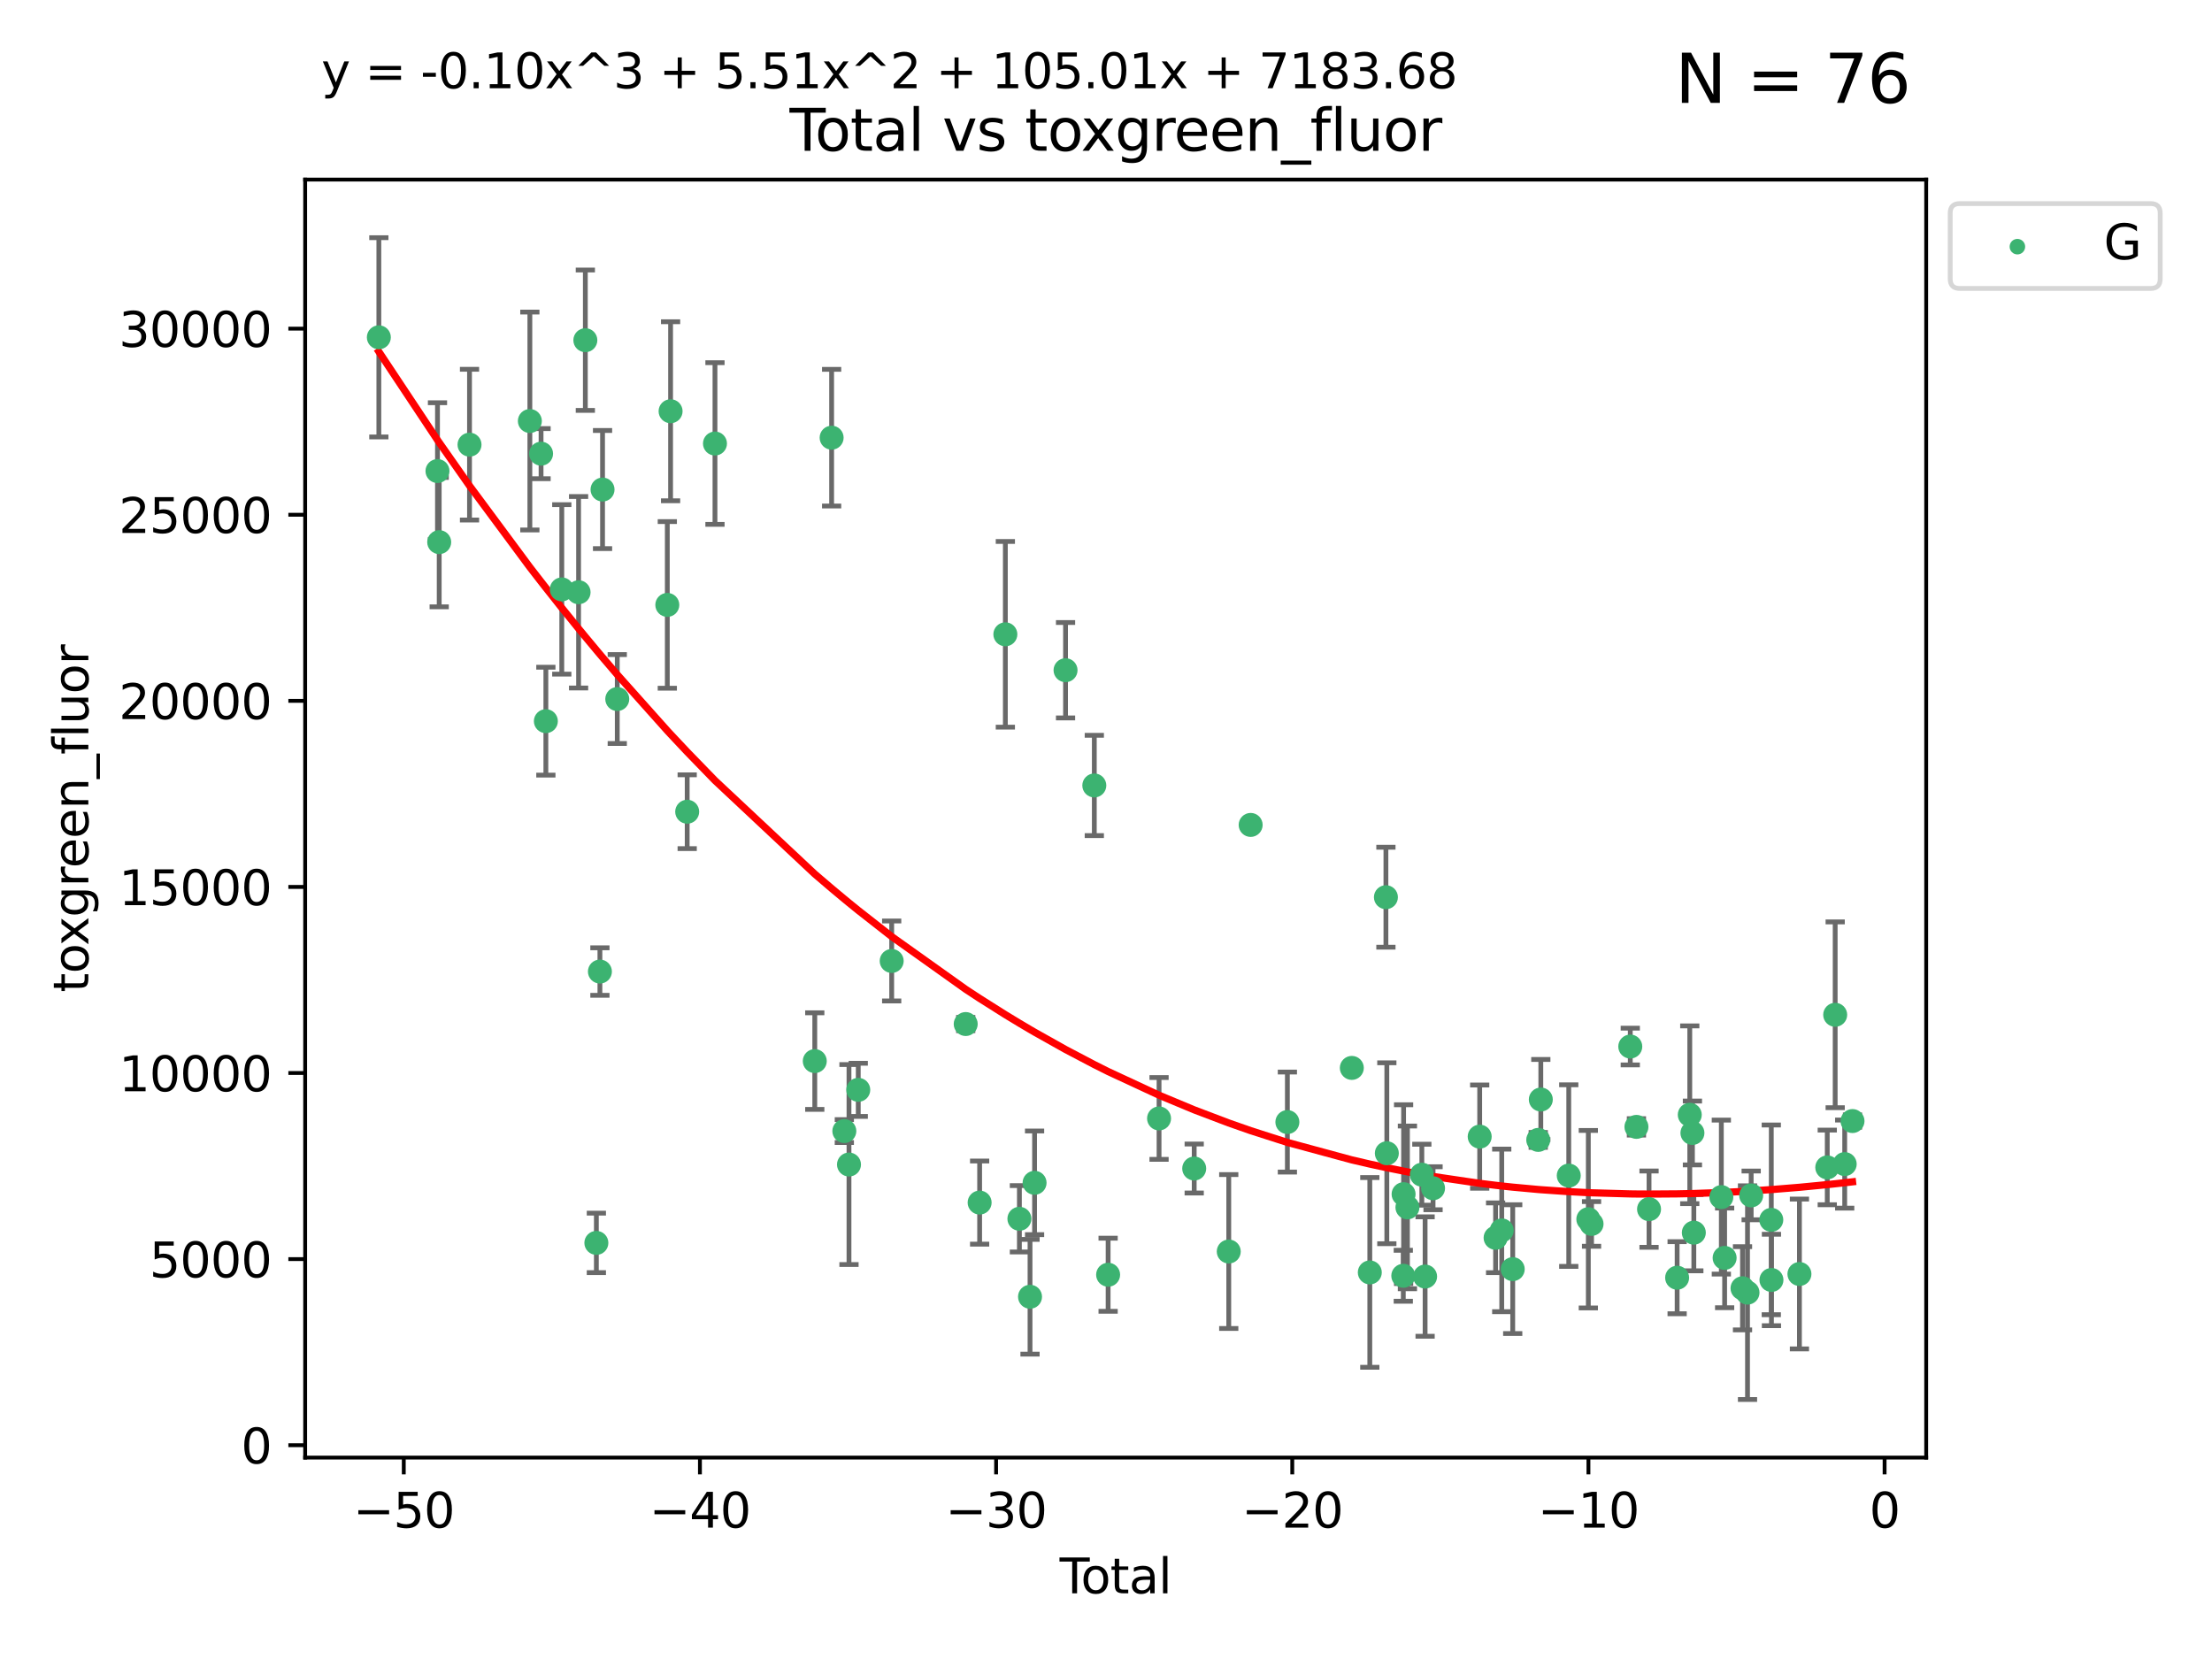 <?xml version="1.0" encoding="utf-8" standalone="no"?>
<!DOCTYPE svg PUBLIC "-//W3C//DTD SVG 1.1//EN"
  "http://www.w3.org/Graphics/SVG/1.1/DTD/svg11.dtd">
<svg xmlns:xlink="http://www.w3.org/1999/xlink" width="460.8pt" height="345.6pt" viewBox="0 0 460.8 345.6" xmlns="http://www.w3.org/2000/svg" version="1.1">
 <defs>
  <style type="text/css">*{stroke-linejoin: round; stroke-linecap: butt}</style>
 </defs>
 <g id="figure_1">
  <g id="patch_1">
   <path d="M 0 345.6 
L 460.8 345.6 
L 460.8 0 
L 0 0 
z
" style="fill: #ffffff"/>
  </g>
  <g id="axes_1">
   <g id="patch_2">
    <path d="M 63.571 303.64 
L 401.26 303.64 
L 401.26 37.411 
L 63.571 37.411 
z
" style="fill: #ffffff"/>
   </g>
   <g id="PathCollection_1">
    <defs>
     <path id="mda7da5bb49" d="M 0 1.118 
C 0.297 1.118 0.581 1 0.791 0.791 
C 1 0.581 1.118 0.297 1.118 0 
C 1.118 -0.297 1 -0.581 0.791 -0.791 
C 0.581 -1 0.297 -1.118 0 -1.118 
C -0.297 -1.118 -0.581 -1 -0.791 -0.791 
C -1 -0.581 -1.118 -0.297 -1.118 0 
C -1.118 0.297 -1 0.581 -0.791 0.791 
C -0.581 1 -0.297 1.118 0 1.118 
z
" style="stroke: #3cb371"/>
    </defs>
    <g clip-path="url(#pef22c2df30)">
     <use xlink:href="#mda7da5bb49" x="78.921" y="70.269" style="fill: #3cb371; stroke: #3cb371"/>
     <use xlink:href="#mda7da5bb49" x="91.136" y="98.128" style="fill: #3cb371; stroke: #3cb371"/>
     <use xlink:href="#mda7da5bb49" x="91.494" y="112.936" style="fill: #3cb371; stroke: #3cb371"/>
     <use xlink:href="#mda7da5bb49" x="97.81" y="92.628" style="fill: #3cb371; stroke: #3cb371"/>
     <use xlink:href="#mda7da5bb49" x="110.379" y="87.706" style="fill: #3cb371; stroke: #3cb371"/>
     <use xlink:href="#mda7da5bb49" x="112.713" y="94.506" style="fill: #3cb371; stroke: #3cb371"/>
     <use xlink:href="#mda7da5bb49" x="113.714" y="150.232" style="fill: #3cb371; stroke: #3cb371"/>
     <use xlink:href="#mda7da5bb49" x="117.029" y="122.782" style="fill: #3cb371; stroke: #3cb371"/>
     <use xlink:href="#mda7da5bb49" x="120.529" y="123.376" style="fill: #3cb371; stroke: #3cb371"/>
     <use xlink:href="#mda7da5bb49" x="121.938" y="70.87" style="fill: #3cb371; stroke: #3cb371"/>
     <use xlink:href="#mda7da5bb49" x="124.233" y="258.917" style="fill: #3cb371; stroke: #3cb371"/>
     <use xlink:href="#mda7da5bb49" x="124.973" y="202.393" style="fill: #3cb371; stroke: #3cb371"/>
     <use xlink:href="#mda7da5bb49" x="125.521" y="101.983" style="fill: #3cb371; stroke: #3cb371"/>
     <use xlink:href="#mda7da5bb49" x="128.588" y="145.622" style="fill: #3cb371; stroke: #3cb371"/>
     <use xlink:href="#mda7da5bb49" x="139.013" y="126.013" style="fill: #3cb371; stroke: #3cb371"/>
     <use xlink:href="#mda7da5bb49" x="139.695" y="85.668" style="fill: #3cb371; stroke: #3cb371"/>
     <use xlink:href="#mda7da5bb49" x="143.155" y="169.097" style="fill: #3cb371; stroke: #3cb371"/>
     <use xlink:href="#mda7da5bb49" x="148.942" y="92.395" style="fill: #3cb371; stroke: #3cb371"/>
     <use xlink:href="#mda7da5bb49" x="169.732" y="221.044" style="fill: #3cb371; stroke: #3cb371"/>
     <use xlink:href="#mda7da5bb49" x="173.244" y="91.178" style="fill: #3cb371; stroke: #3cb371"/>
     <use xlink:href="#mda7da5bb49" x="175.89" y="235.62" style="fill: #3cb371; stroke: #3cb371"/>
     <use xlink:href="#mda7da5bb49" x="176.86" y="242.593" style="fill: #3cb371; stroke: #3cb371"/>
     <use xlink:href="#mda7da5bb49" x="178.791" y="227.033" style="fill: #3cb371; stroke: #3cb371"/>
     <use xlink:href="#mda7da5bb49" x="185.755" y="200.187" style="fill: #3cb371; stroke: #3cb371"/>
     <use xlink:href="#mda7da5bb49" x="201.175" y="213.325" style="fill: #3cb371; stroke: #3cb371"/>
     <use xlink:href="#mda7da5bb49" x="204.075" y="250.518" style="fill: #3cb371; stroke: #3cb371"/>
     <use xlink:href="#mda7da5bb49" x="209.434" y="132.138" style="fill: #3cb371; stroke: #3cb371"/>
     <use xlink:href="#mda7da5bb49" x="212.36" y="253.895" style="fill: #3cb371; stroke: #3cb371"/>
     <use xlink:href="#mda7da5bb49" x="214.573" y="270.138" style="fill: #3cb371; stroke: #3cb371"/>
     <use xlink:href="#mda7da5bb49" x="215.521" y="246.401" style="fill: #3cb371; stroke: #3cb371"/>
     <use xlink:href="#mda7da5bb49" x="221.973" y="139.617" style="fill: #3cb371; stroke: #3cb371"/>
     <use xlink:href="#mda7da5bb49" x="227.965" y="163.625" style="fill: #3cb371; stroke: #3cb371"/>
     <use xlink:href="#mda7da5bb49" x="230.842" y="265.551" style="fill: #3cb371; stroke: #3cb371"/>
     <use xlink:href="#mda7da5bb49" x="241.453" y="232.992" style="fill: #3cb371; stroke: #3cb371"/>
     <use xlink:href="#mda7da5bb49" x="248.775" y="243.423" style="fill: #3cb371; stroke: #3cb371"/>
     <use xlink:href="#mda7da5bb49" x="255.972" y="260.715" style="fill: #3cb371; stroke: #3cb371"/>
     <use xlink:href="#mda7da5bb49" x="260.535" y="171.846" style="fill: #3cb371; stroke: #3cb371"/>
     <use xlink:href="#mda7da5bb49" x="268.185" y="233.746" style="fill: #3cb371; stroke: #3cb371"/>
     <use xlink:href="#mda7da5bb49" x="281.609" y="222.465" style="fill: #3cb371; stroke: #3cb371"/>
     <use xlink:href="#mda7da5bb49" x="285.355" y="265.069" style="fill: #3cb371; stroke: #3cb371"/>
     <use xlink:href="#mda7da5bb49" x="288.712" y="186.905" style="fill: #3cb371; stroke: #3cb371"/>
     <use xlink:href="#mda7da5bb49" x="288.902" y="240.244" style="fill: #3cb371; stroke: #3cb371"/>
     <use xlink:href="#mda7da5bb49" x="292.332" y="265.766" style="fill: #3cb371; stroke: #3cb371"/>
     <use xlink:href="#mda7da5bb49" x="292.394" y="248.765" style="fill: #3cb371; stroke: #3cb371"/>
     <use xlink:href="#mda7da5bb49" x="293.194" y="251.521" style="fill: #3cb371; stroke: #3cb371"/>
     <use xlink:href="#mda7da5bb49" x="296.194" y="244.71" style="fill: #3cb371; stroke: #3cb371"/>
     <use xlink:href="#mda7da5bb49" x="296.875" y="265.926" style="fill: #3cb371; stroke: #3cb371"/>
     <use xlink:href="#mda7da5bb49" x="298.531" y="247.533" style="fill: #3cb371; stroke: #3cb371"/>
     <use xlink:href="#mda7da5bb49" x="308.247" y="236.781" style="fill: #3cb371; stroke: #3cb371"/>
     <use xlink:href="#mda7da5bb49" x="311.561" y="257.855" style="fill: #3cb371; stroke: #3cb371"/>
     <use xlink:href="#mda7da5bb49" x="312.84" y="256.315" style="fill: #3cb371; stroke: #3cb371"/>
     <use xlink:href="#mda7da5bb49" x="315.128" y="264.386" style="fill: #3cb371; stroke: #3cb371"/>
     <use xlink:href="#mda7da5bb49" x="320.443" y="237.461" style="fill: #3cb371; stroke: #3cb371"/>
     <use xlink:href="#mda7da5bb49" x="320.98" y="229.05" style="fill: #3cb371; stroke: #3cb371"/>
     <use xlink:href="#mda7da5bb49" x="326.8" y="244.895" style="fill: #3cb371; stroke: #3cb371"/>
     <use xlink:href="#mda7da5bb49" x="330.877" y="253.983" style="fill: #3cb371; stroke: #3cb371"/>
     <use xlink:href="#mda7da5bb49" x="331.549" y="254.964" style="fill: #3cb371; stroke: #3cb371"/>
     <use xlink:href="#mda7da5bb49" x="339.616" y="218.015" style="fill: #3cb371; stroke: #3cb371"/>
     <use xlink:href="#mda7da5bb49" x="340.9" y="234.749" style="fill: #3cb371; stroke: #3cb371"/>
     <use xlink:href="#mda7da5bb49" x="343.526" y="251.89" style="fill: #3cb371; stroke: #3cb371"/>
     <use xlink:href="#mda7da5bb49" x="349.377" y="266.171" style="fill: #3cb371; stroke: #3cb371"/>
     <use xlink:href="#mda7da5bb49" x="352.01" y="232.227" style="fill: #3cb371; stroke: #3cb371"/>
     <use xlink:href="#mda7da5bb49" x="352.563" y="236.019" style="fill: #3cb371; stroke: #3cb371"/>
     <use xlink:href="#mda7da5bb49" x="352.856" y="256.785" style="fill: #3cb371; stroke: #3cb371"/>
     <use xlink:href="#mda7da5bb49" x="358.586" y="249.377" style="fill: #3cb371; stroke: #3cb371"/>
     <use xlink:href="#mda7da5bb49" x="359.272" y="262.041" style="fill: #3cb371; stroke: #3cb371"/>
     <use xlink:href="#mda7da5bb49" x="362.998" y="268.367" style="fill: #3cb371; stroke: #3cb371"/>
     <use xlink:href="#mda7da5bb49" x="364.039" y="269.278" style="fill: #3cb371; stroke: #3cb371"/>
     <use xlink:href="#mda7da5bb49" x="364.802" y="249.027" style="fill: #3cb371; stroke: #3cb371"/>
     <use xlink:href="#mda7da5bb49" x="368.993" y="254.116" style="fill: #3cb371; stroke: #3cb371"/>
     <use xlink:href="#mda7da5bb49" x="369.025" y="266.639" style="fill: #3cb371; stroke: #3cb371"/>
     <use xlink:href="#mda7da5bb49" x="374.855" y="265.396" style="fill: #3cb371; stroke: #3cb371"/>
     <use xlink:href="#mda7da5bb49" x="380.652" y="243.193" style="fill: #3cb371; stroke: #3cb371"/>
     <use xlink:href="#mda7da5bb49" x="382.303" y="211.4" style="fill: #3cb371; stroke: #3cb371"/>
     <use xlink:href="#mda7da5bb49" x="384.285" y="242.5" style="fill: #3cb371; stroke: #3cb371"/>
     <use xlink:href="#mda7da5bb49" x="385.911" y="233.535" style="fill: #3cb371; stroke: #3cb371"/>
    </g>
   </g>
   <g id="matplotlib.axis_1">
    <g id="xtick_1">
     <g id="line2d_1">
      <defs>
       <path id="m6f5bdb120a" d="M 0 0 
L 0 3.5 
" style="stroke: #000000; stroke-width: 0.8"/>
      </defs>
      <g>
       <use xlink:href="#m6f5bdb120a" x="84.113" y="303.64" style="stroke: #000000; stroke-width: 0.8"/>
      </g>
     </g>
     <g id="text_1">
      <!-- −50 -->
      <g transform="translate(73.561 318.238)scale(0.1 -0.1)">
       <defs>
        <path id="DejaVuSans-2212" d="M 678 2272 
L 4684 2272 
L 4684 1741 
L 678 1741 
L 678 2272 
z
" transform="scale(0.016)"/>
        <path id="DejaVuSans-35" d="M 691 4666 
L 3169 4666 
L 3169 4134 
L 1269 4134 
L 1269 2991 
Q 1406 3038 1543 3061 
Q 1681 3084 1819 3084 
Q 2600 3084 3056 2656 
Q 3513 2228 3513 1497 
Q 3513 744 3044 326 
Q 2575 -91 1722 -91 
Q 1428 -91 1123 -41 
Q 819 9 494 109 
L 494 744 
Q 775 591 1075 516 
Q 1375 441 1709 441 
Q 2250 441 2565 725 
Q 2881 1009 2881 1497 
Q 2881 1984 2565 2268 
Q 2250 2553 1709 2553 
Q 1456 2553 1204 2497 
Q 953 2441 691 2322 
L 691 4666 
z
" transform="scale(0.016)"/>
        <path id="DejaVuSans-30" d="M 2034 4250 
Q 1547 4250 1301 3770 
Q 1056 3291 1056 2328 
Q 1056 1369 1301 889 
Q 1547 409 2034 409 
Q 2525 409 2770 889 
Q 3016 1369 3016 2328 
Q 3016 3291 2770 3770 
Q 2525 4250 2034 4250 
z
M 2034 4750 
Q 2819 4750 3233 4129 
Q 3647 3509 3647 2328 
Q 3647 1150 3233 529 
Q 2819 -91 2034 -91 
Q 1250 -91 836 529 
Q 422 1150 422 2328 
Q 422 3509 836 4129 
Q 1250 4750 2034 4750 
z
" transform="scale(0.016)"/>
       </defs>
       <use xlink:href="#DejaVuSans-2212"/>
       <use xlink:href="#DejaVuSans-35" x="83.789"/>
       <use xlink:href="#DejaVuSans-30" x="147.412"/>
      </g>
     </g>
    </g>
    <g id="xtick_2">
     <g id="line2d_2">
      <g>
       <use xlink:href="#m6f5bdb120a" x="145.81" y="303.64" style="stroke: #000000; stroke-width: 0.8"/>
      </g>
     </g>
     <g id="text_2">
      <!-- −40 -->
      <g transform="translate(135.257 318.238)scale(0.1 -0.1)">
       <defs>
        <path id="DejaVuSans-34" d="M 2419 4116 
L 825 1625 
L 2419 1625 
L 2419 4116 
z
M 2253 4666 
L 3047 4666 
L 3047 1625 
L 3713 1625 
L 3713 1100 
L 3047 1100 
L 3047 0 
L 2419 0 
L 2419 1100 
L 313 1100 
L 313 1709 
L 2253 4666 
z
" transform="scale(0.016)"/>
       </defs>
       <use xlink:href="#DejaVuSans-2212"/>
       <use xlink:href="#DejaVuSans-34" x="83.789"/>
       <use xlink:href="#DejaVuSans-30" x="147.412"/>
      </g>
     </g>
    </g>
    <g id="xtick_3">
     <g id="line2d_3">
      <g>
       <use xlink:href="#m6f5bdb120a" x="207.506" y="303.64" style="stroke: #000000; stroke-width: 0.8"/>
      </g>
     </g>
     <g id="text_3">
      <!-- −30 -->
      <g transform="translate(196.954 318.238)scale(0.1 -0.1)">
       <defs>
        <path id="DejaVuSans-33" d="M 2597 2516 
Q 3050 2419 3304 2112 
Q 3559 1806 3559 1356 
Q 3559 666 3084 287 
Q 2609 -91 1734 -91 
Q 1441 -91 1130 -33 
Q 819 25 488 141 
L 488 750 
Q 750 597 1062 519 
Q 1375 441 1716 441 
Q 2309 441 2620 675 
Q 2931 909 2931 1356 
Q 2931 1769 2642 2001 
Q 2353 2234 1838 2234 
L 1294 2234 
L 1294 2753 
L 1863 2753 
Q 2328 2753 2575 2939 
Q 2822 3125 2822 3475 
Q 2822 3834 2567 4026 
Q 2313 4219 1838 4219 
Q 1578 4219 1281 4162 
Q 984 4106 628 3988 
L 628 4550 
Q 988 4650 1302 4700 
Q 1616 4750 1894 4750 
Q 2613 4750 3031 4423 
Q 3450 4097 3450 3541 
Q 3450 3153 3228 2886 
Q 3006 2619 2597 2516 
z
" transform="scale(0.016)"/>
       </defs>
       <use xlink:href="#DejaVuSans-2212"/>
       <use xlink:href="#DejaVuSans-33" x="83.789"/>
       <use xlink:href="#DejaVuSans-30" x="147.412"/>
      </g>
     </g>
    </g>
    <g id="xtick_4">
     <g id="line2d_4">
      <g>
       <use xlink:href="#m6f5bdb120a" x="269.203" y="303.64" style="stroke: #000000; stroke-width: 0.8"/>
      </g>
     </g>
     <g id="text_4">
      <!-- −20 -->
      <g transform="translate(258.65 318.238)scale(0.1 -0.1)">
       <defs>
        <path id="DejaVuSans-32" d="M 1228 531 
L 3431 531 
L 3431 0 
L 469 0 
L 469 531 
Q 828 903 1448 1529 
Q 2069 2156 2228 2338 
Q 2531 2678 2651 2914 
Q 2772 3150 2772 3378 
Q 2772 3750 2511 3984 
Q 2250 4219 1831 4219 
Q 1534 4219 1204 4116 
Q 875 4013 500 3803 
L 500 4441 
Q 881 4594 1212 4672 
Q 1544 4750 1819 4750 
Q 2544 4750 2975 4387 
Q 3406 4025 3406 3419 
Q 3406 3131 3298 2873 
Q 3191 2616 2906 2266 
Q 2828 2175 2409 1742 
Q 1991 1309 1228 531 
z
" transform="scale(0.016)"/>
       </defs>
       <use xlink:href="#DejaVuSans-2212"/>
       <use xlink:href="#DejaVuSans-32" x="83.789"/>
       <use xlink:href="#DejaVuSans-30" x="147.412"/>
      </g>
     </g>
    </g>
    <g id="xtick_5">
     <g id="line2d_5">
      <g>
       <use xlink:href="#m6f5bdb120a" x="330.899" y="303.64" style="stroke: #000000; stroke-width: 0.8"/>
      </g>
     </g>
     <g id="text_5">
      <!-- −10 -->
      <g transform="translate(320.347 318.238)scale(0.1 -0.1)">
       <defs>
        <path id="DejaVuSans-31" d="M 794 531 
L 1825 531 
L 1825 4091 
L 703 3866 
L 703 4441 
L 1819 4666 
L 2450 4666 
L 2450 531 
L 3481 531 
L 3481 0 
L 794 0 
L 794 531 
z
" transform="scale(0.016)"/>
       </defs>
       <use xlink:href="#DejaVuSans-2212"/>
       <use xlink:href="#DejaVuSans-31" x="83.789"/>
       <use xlink:href="#DejaVuSans-30" x="147.412"/>
      </g>
     </g>
    </g>
    <g id="xtick_6">
     <g id="line2d_6">
      <g>
       <use xlink:href="#m6f5bdb120a" x="392.596" y="303.64" style="stroke: #000000; stroke-width: 0.8"/>
      </g>
     </g>
     <g id="text_6">
      <!-- 0 -->
      <g transform="translate(389.414 318.238)scale(0.1 -0.1)">
       <use xlink:href="#DejaVuSans-30"/>
      </g>
     </g>
    </g>
    <g id="text_7">
     <!-- Total -->
     <g transform="translate(220.739 331.917)scale(0.1 -0.1)">
      <defs>
       <path id="DejaVuSans-54" d="M -19 4666 
L 3928 4666 
L 3928 4134 
L 2272 4134 
L 2272 0 
L 1638 0 
L 1638 4134 
L -19 4134 
L -19 4666 
z
" transform="scale(0.016)"/>
       <path id="DejaVuSans-6f" d="M 1959 3097 
Q 1497 3097 1228 2736 
Q 959 2375 959 1747 
Q 959 1119 1226 758 
Q 1494 397 1959 397 
Q 2419 397 2687 759 
Q 2956 1122 2956 1747 
Q 2956 2369 2687 2733 
Q 2419 3097 1959 3097 
z
M 1959 3584 
Q 2709 3584 3137 3096 
Q 3566 2609 3566 1747 
Q 3566 888 3137 398 
Q 2709 -91 1959 -91 
Q 1206 -91 779 398 
Q 353 888 353 1747 
Q 353 2609 779 3096 
Q 1206 3584 1959 3584 
z
" transform="scale(0.016)"/>
       <path id="DejaVuSans-74" d="M 1172 4494 
L 1172 3500 
L 2356 3500 
L 2356 3053 
L 1172 3053 
L 1172 1153 
Q 1172 725 1289 603 
Q 1406 481 1766 481 
L 2356 481 
L 2356 0 
L 1766 0 
Q 1100 0 847 248 
Q 594 497 594 1153 
L 594 3053 
L 172 3053 
L 172 3500 
L 594 3500 
L 594 4494 
L 1172 4494 
z
" transform="scale(0.016)"/>
       <path id="DejaVuSans-61" d="M 2194 1759 
Q 1497 1759 1228 1600 
Q 959 1441 959 1056 
Q 959 750 1161 570 
Q 1363 391 1709 391 
Q 2188 391 2477 730 
Q 2766 1069 2766 1631 
L 2766 1759 
L 2194 1759 
z
M 3341 1997 
L 3341 0 
L 2766 0 
L 2766 531 
Q 2569 213 2275 61 
Q 1981 -91 1556 -91 
Q 1019 -91 701 211 
Q 384 513 384 1019 
Q 384 1609 779 1909 
Q 1175 2209 1959 2209 
L 2766 2209 
L 2766 2266 
Q 2766 2663 2505 2880 
Q 2244 3097 1772 3097 
Q 1472 3097 1187 3025 
Q 903 2953 641 2809 
L 641 3341 
Q 956 3463 1253 3523 
Q 1550 3584 1831 3584 
Q 2591 3584 2966 3190 
Q 3341 2797 3341 1997 
z
" transform="scale(0.016)"/>
       <path id="DejaVuSans-6c" d="M 603 4863 
L 1178 4863 
L 1178 0 
L 603 0 
L 603 4863 
z
" transform="scale(0.016)"/>
      </defs>
      <use xlink:href="#DejaVuSans-54"/>
      <use xlink:href="#DejaVuSans-6f" x="44.084"/>
      <use xlink:href="#DejaVuSans-74" x="105.266"/>
      <use xlink:href="#DejaVuSans-61" x="144.475"/>
      <use xlink:href="#DejaVuSans-6c" x="205.754"/>
     </g>
    </g>
   </g>
   <g id="matplotlib.axis_2">
    <g id="ytick_1">
     <g id="line2d_7">
      <defs>
       <path id="m9fb6ff26aa" d="M 0 0 
L -3.5 0 
" style="stroke: #000000; stroke-width: 0.8"/>
      </defs>
      <g>
       <use xlink:href="#m9fb6ff26aa" x="63.571" y="301.063" style="stroke: #000000; stroke-width: 0.8"/>
      </g>
     </g>
     <g id="text_8">
      <!-- 0 -->
      <g transform="translate(50.209 304.863)scale(0.1 -0.1)">
       <use xlink:href="#DejaVuSans-30"/>
      </g>
     </g>
    </g>
    <g id="ytick_2">
     <g id="line2d_8">
      <g>
       <use xlink:href="#m9fb6ff26aa" x="63.571" y="262.296" style="stroke: #000000; stroke-width: 0.8"/>
      </g>
     </g>
     <g id="text_9">
      <!-- 5000 -->
      <g transform="translate(31.121 266.095)scale(0.1 -0.1)">
       <use xlink:href="#DejaVuSans-35"/>
       <use xlink:href="#DejaVuSans-30" x="63.623"/>
       <use xlink:href="#DejaVuSans-30" x="127.246"/>
       <use xlink:href="#DejaVuSans-30" x="190.869"/>
      </g>
     </g>
    </g>
    <g id="ytick_3">
     <g id="line2d_9">
      <g>
       <use xlink:href="#m9fb6ff26aa" x="63.571" y="223.529" style="stroke: #000000; stroke-width: 0.8"/>
      </g>
     </g>
     <g id="text_10">
      <!-- 10000 -->
      <g transform="translate(24.759 227.328)scale(0.1 -0.1)">
       <use xlink:href="#DejaVuSans-31"/>
       <use xlink:href="#DejaVuSans-30" x="63.623"/>
       <use xlink:href="#DejaVuSans-30" x="127.246"/>
       <use xlink:href="#DejaVuSans-30" x="190.869"/>
       <use xlink:href="#DejaVuSans-30" x="254.492"/>
      </g>
     </g>
    </g>
    <g id="ytick_4">
     <g id="line2d_10">
      <g>
       <use xlink:href="#m9fb6ff26aa" x="63.571" y="184.762" style="stroke: #000000; stroke-width: 0.8"/>
      </g>
     </g>
     <g id="text_11">
      <!-- 15000 -->
      <g transform="translate(24.759 188.561)scale(0.1 -0.1)">
       <use xlink:href="#DejaVuSans-31"/>
       <use xlink:href="#DejaVuSans-35" x="63.623"/>
       <use xlink:href="#DejaVuSans-30" x="127.246"/>
       <use xlink:href="#DejaVuSans-30" x="190.869"/>
       <use xlink:href="#DejaVuSans-30" x="254.492"/>
      </g>
     </g>
    </g>
    <g id="ytick_5">
     <g id="line2d_11">
      <g>
       <use xlink:href="#m9fb6ff26aa" x="63.571" y="145.995" style="stroke: #000000; stroke-width: 0.8"/>
      </g>
     </g>
     <g id="text_12">
      <!-- 20000 -->
      <g transform="translate(24.759 149.794)scale(0.1 -0.1)">
       <use xlink:href="#DejaVuSans-32"/>
       <use xlink:href="#DejaVuSans-30" x="63.623"/>
       <use xlink:href="#DejaVuSans-30" x="127.246"/>
       <use xlink:href="#DejaVuSans-30" x="190.869"/>
       <use xlink:href="#DejaVuSans-30" x="254.492"/>
      </g>
     </g>
    </g>
    <g id="ytick_6">
     <g id="line2d_12">
      <g>
       <use xlink:href="#m9fb6ff26aa" x="63.571" y="107.228" style="stroke: #000000; stroke-width: 0.8"/>
      </g>
     </g>
     <g id="text_13">
      <!-- 25000 -->
      <g transform="translate(24.759 111.027)scale(0.1 -0.1)">
       <use xlink:href="#DejaVuSans-32"/>
       <use xlink:href="#DejaVuSans-35" x="63.623"/>
       <use xlink:href="#DejaVuSans-30" x="127.246"/>
       <use xlink:href="#DejaVuSans-30" x="190.869"/>
       <use xlink:href="#DejaVuSans-30" x="254.492"/>
      </g>
     </g>
    </g>
    <g id="ytick_7">
     <g id="line2d_13">
      <g>
       <use xlink:href="#m9fb6ff26aa" x="63.571" y="68.461" style="stroke: #000000; stroke-width: 0.8"/>
      </g>
     </g>
     <g id="text_14">
      <!-- 30000 -->
      <g transform="translate(24.759 72.26)scale(0.1 -0.1)">
       <use xlink:href="#DejaVuSans-33"/>
       <use xlink:href="#DejaVuSans-30" x="63.623"/>
       <use xlink:href="#DejaVuSans-30" x="127.246"/>
       <use xlink:href="#DejaVuSans-30" x="190.869"/>
       <use xlink:href="#DejaVuSans-30" x="254.492"/>
      </g>
     </g>
    </g>
    <g id="text_15">
     <!-- toxgreen_fluor -->
     <g transform="translate(18.401 206.72)rotate(-90)scale(0.1 -0.1)">
      <defs>
       <path id="DejaVuSans-78" d="M 3513 3500 
L 2247 1797 
L 3578 0 
L 2900 0 
L 1881 1375 
L 863 0 
L 184 0 
L 1544 1831 
L 300 3500 
L 978 3500 
L 1906 2253 
L 2834 3500 
L 3513 3500 
z
" transform="scale(0.016)"/>
       <path id="DejaVuSans-67" d="M 2906 1791 
Q 2906 2416 2648 2759 
Q 2391 3103 1925 3103 
Q 1463 3103 1205 2759 
Q 947 2416 947 1791 
Q 947 1169 1205 825 
Q 1463 481 1925 481 
Q 2391 481 2648 825 
Q 2906 1169 2906 1791 
z
M 3481 434 
Q 3481 -459 3084 -895 
Q 2688 -1331 1869 -1331 
Q 1566 -1331 1297 -1286 
Q 1028 -1241 775 -1147 
L 775 -588 
Q 1028 -725 1275 -790 
Q 1522 -856 1778 -856 
Q 2344 -856 2625 -561 
Q 2906 -266 2906 331 
L 2906 616 
Q 2728 306 2450 153 
Q 2172 0 1784 0 
Q 1141 0 747 490 
Q 353 981 353 1791 
Q 353 2603 747 3093 
Q 1141 3584 1784 3584 
Q 2172 3584 2450 3431 
Q 2728 3278 2906 2969 
L 2906 3500 
L 3481 3500 
L 3481 434 
z
" transform="scale(0.016)"/>
       <path id="DejaVuSans-72" d="M 2631 2963 
Q 2534 3019 2420 3045 
Q 2306 3072 2169 3072 
Q 1681 3072 1420 2755 
Q 1159 2438 1159 1844 
L 1159 0 
L 581 0 
L 581 3500 
L 1159 3500 
L 1159 2956 
Q 1341 3275 1631 3429 
Q 1922 3584 2338 3584 
Q 2397 3584 2469 3576 
Q 2541 3569 2628 3553 
L 2631 2963 
z
" transform="scale(0.016)"/>
       <path id="DejaVuSans-65" d="M 3597 1894 
L 3597 1613 
L 953 1613 
Q 991 1019 1311 708 
Q 1631 397 2203 397 
Q 2534 397 2845 478 
Q 3156 559 3463 722 
L 3463 178 
Q 3153 47 2828 -22 
Q 2503 -91 2169 -91 
Q 1331 -91 842 396 
Q 353 884 353 1716 
Q 353 2575 817 3079 
Q 1281 3584 2069 3584 
Q 2775 3584 3186 3129 
Q 3597 2675 3597 1894 
z
M 3022 2063 
Q 3016 2534 2758 2815 
Q 2500 3097 2075 3097 
Q 1594 3097 1305 2825 
Q 1016 2553 972 2059 
L 3022 2063 
z
" transform="scale(0.016)"/>
       <path id="DejaVuSans-6e" d="M 3513 2113 
L 3513 0 
L 2938 0 
L 2938 2094 
Q 2938 2591 2744 2837 
Q 2550 3084 2163 3084 
Q 1697 3084 1428 2787 
Q 1159 2491 1159 1978 
L 1159 0 
L 581 0 
L 581 3500 
L 1159 3500 
L 1159 2956 
Q 1366 3272 1645 3428 
Q 1925 3584 2291 3584 
Q 2894 3584 3203 3211 
Q 3513 2838 3513 2113 
z
" transform="scale(0.016)"/>
       <path id="DejaVuSans-5f" d="M 3263 -1063 
L 3263 -1509 
L -63 -1509 
L -63 -1063 
L 3263 -1063 
z
" transform="scale(0.016)"/>
       <path id="DejaVuSans-66" d="M 2375 4863 
L 2375 4384 
L 1825 4384 
Q 1516 4384 1395 4259 
Q 1275 4134 1275 3809 
L 1275 3500 
L 2222 3500 
L 2222 3053 
L 1275 3053 
L 1275 0 
L 697 0 
L 697 3053 
L 147 3053 
L 147 3500 
L 697 3500 
L 697 3744 
Q 697 4328 969 4595 
Q 1241 4863 1831 4863 
L 2375 4863 
z
" transform="scale(0.016)"/>
       <path id="DejaVuSans-75" d="M 544 1381 
L 544 3500 
L 1119 3500 
L 1119 1403 
Q 1119 906 1312 657 
Q 1506 409 1894 409 
Q 2359 409 2629 706 
Q 2900 1003 2900 1516 
L 2900 3500 
L 3475 3500 
L 3475 0 
L 2900 0 
L 2900 538 
Q 2691 219 2414 64 
Q 2138 -91 1772 -91 
Q 1169 -91 856 284 
Q 544 659 544 1381 
z
M 1991 3584 
L 1991 3584 
z
" transform="scale(0.016)"/>
      </defs>
      <use xlink:href="#DejaVuSans-74"/>
      <use xlink:href="#DejaVuSans-6f" x="39.209"/>
      <use xlink:href="#DejaVuSans-78" x="97.266"/>
      <use xlink:href="#DejaVuSans-67" x="156.445"/>
      <use xlink:href="#DejaVuSans-72" x="219.922"/>
      <use xlink:href="#DejaVuSans-65" x="258.785"/>
      <use xlink:href="#DejaVuSans-65" x="320.309"/>
      <use xlink:href="#DejaVuSans-6e" x="381.832"/>
      <use xlink:href="#DejaVuSans-5f" x="445.211"/>
      <use xlink:href="#DejaVuSans-66" x="495.211"/>
      <use xlink:href="#DejaVuSans-6c" x="530.416"/>
      <use xlink:href="#DejaVuSans-75" x="558.199"/>
      <use xlink:href="#DejaVuSans-6f" x="621.578"/>
      <use xlink:href="#DejaVuSans-72" x="682.76"/>
     </g>
    </g>
   </g>
   <g id="LineCollection_1">
    <path d="M 78.921 91.025 
L 78.921 49.513 
" clip-path="url(#pef22c2df30)" style="fill: none; stroke: #696969"/>
    <path d="M 91.136 112.365 
L 91.136 83.892 
" clip-path="url(#pef22c2df30)" style="fill: none; stroke: #696969"/>
    <path d="M 91.494 126.411 
L 91.494 99.461 
" clip-path="url(#pef22c2df30)" style="fill: none; stroke: #696969"/>
    <path d="M 97.81 108.33 
L 97.81 76.926 
" clip-path="url(#pef22c2df30)" style="fill: none; stroke: #696969"/>
    <path d="M 110.379 110.4 
L 110.379 65.012 
" clip-path="url(#pef22c2df30)" style="fill: none; stroke: #696969"/>
    <path d="M 112.713 99.727 
L 112.713 89.286 
" clip-path="url(#pef22c2df30)" style="fill: none; stroke: #696969"/>
    <path d="M 113.714 161.47 
L 113.714 138.993 
" clip-path="url(#pef22c2df30)" style="fill: none; stroke: #696969"/>
    <path d="M 117.029 140.43 
L 117.029 105.133 
" clip-path="url(#pef22c2df30)" style="fill: none; stroke: #696969"/>
    <path d="M 120.529 143.318 
L 120.529 103.434 
" clip-path="url(#pef22c2df30)" style="fill: none; stroke: #696969"/>
    <path d="M 121.938 85.493 
L 121.938 56.247 
" clip-path="url(#pef22c2df30)" style="fill: none; stroke: #696969"/>
    <path d="M 124.233 265.113 
L 124.233 252.72 
" clip-path="url(#pef22c2df30)" style="fill: none; stroke: #696969"/>
    <path d="M 124.973 207.343 
L 124.973 197.443 
" clip-path="url(#pef22c2df30)" style="fill: none; stroke: #696969"/>
    <path d="M 125.521 114.287 
L 125.521 89.679 
" clip-path="url(#pef22c2df30)" style="fill: none; stroke: #696969"/>
    <path d="M 128.588 154.886 
L 128.588 136.359 
" clip-path="url(#pef22c2df30)" style="fill: none; stroke: #696969"/>
    <path d="M 139.013 143.369 
L 139.013 108.657 
" clip-path="url(#pef22c2df30)" style="fill: none; stroke: #696969"/>
    <path d="M 139.695 104.315 
L 139.695 67.021 
" clip-path="url(#pef22c2df30)" style="fill: none; stroke: #696969"/>
    <path d="M 143.155 176.781 
L 143.155 161.412 
" clip-path="url(#pef22c2df30)" style="fill: none; stroke: #696969"/>
    <path d="M 148.942 109.235 
L 148.942 75.555 
" clip-path="url(#pef22c2df30)" style="fill: none; stroke: #696969"/>
    <path d="M 169.732 231.105 
L 169.732 210.983 
" clip-path="url(#pef22c2df30)" style="fill: none; stroke: #696969"/>
    <path d="M 173.244 105.412 
L 173.244 76.943 
" clip-path="url(#pef22c2df30)" style="fill: none; stroke: #696969"/>
    <path d="M 175.89 238.008 
L 175.89 233.232 
" clip-path="url(#pef22c2df30)" style="fill: none; stroke: #696969"/>
    <path d="M 176.86 263.421 
L 176.86 221.764 
" clip-path="url(#pef22c2df30)" style="fill: none; stroke: #696969"/>
    <path d="M 178.791 232.567 
L 178.791 221.498 
" clip-path="url(#pef22c2df30)" style="fill: none; stroke: #696969"/>
    <path d="M 185.755 208.517 
L 185.755 191.856 
" clip-path="url(#pef22c2df30)" style="fill: none; stroke: #696969"/>
    <path d="M 201.175 214.709 
L 201.175 211.941 
" clip-path="url(#pef22c2df30)" style="fill: none; stroke: #696969"/>
    <path d="M 204.075 259.178 
L 204.075 241.858 
" clip-path="url(#pef22c2df30)" style="fill: none; stroke: #696969"/>
    <path d="M 209.434 151.477 
L 209.434 112.799 
" clip-path="url(#pef22c2df30)" style="fill: none; stroke: #696969"/>
    <path d="M 212.36 260.807 
L 212.36 246.982 
" clip-path="url(#pef22c2df30)" style="fill: none; stroke: #696969"/>
    <path d="M 214.573 282.089 
L 214.573 258.187 
" clip-path="url(#pef22c2df30)" style="fill: none; stroke: #696969"/>
    <path d="M 215.521 257.202 
L 215.521 235.6 
" clip-path="url(#pef22c2df30)" style="fill: none; stroke: #696969"/>
    <path d="M 221.973 149.556 
L 221.973 129.679 
" clip-path="url(#pef22c2df30)" style="fill: none; stroke: #696969"/>
    <path d="M 227.965 174.07 
L 227.965 153.18 
" clip-path="url(#pef22c2df30)" style="fill: none; stroke: #696969"/>
    <path d="M 230.842 273.166 
L 230.842 257.936 
" clip-path="url(#pef22c2df30)" style="fill: none; stroke: #696969"/>
    <path d="M 241.453 241.515 
L 241.453 224.468 
" clip-path="url(#pef22c2df30)" style="fill: none; stroke: #696969"/>
    <path d="M 248.775 248.525 
L 248.775 238.322 
" clip-path="url(#pef22c2df30)" style="fill: none; stroke: #696969"/>
    <path d="M 255.972 276.745 
L 255.972 244.685 
" clip-path="url(#pef22c2df30)" style="fill: none; stroke: #696969"/>
    <path d="M 260.535 172.568 
L 260.535 171.123 
" clip-path="url(#pef22c2df30)" style="fill: none; stroke: #696969"/>
    <path d="M 268.185 244.161 
L 268.185 223.331 
" clip-path="url(#pef22c2df30)" style="fill: none; stroke: #696969"/>
    <path d="M 281.609 223.261 
L 281.609 221.67 
" clip-path="url(#pef22c2df30)" style="fill: none; stroke: #696969"/>
    <path d="M 285.355 284.833 
L 285.355 245.304 
" clip-path="url(#pef22c2df30)" style="fill: none; stroke: #696969"/>
    <path d="M 288.712 197.317 
L 288.712 176.492 
" clip-path="url(#pef22c2df30)" style="fill: none; stroke: #696969"/>
    <path d="M 288.902 259.089 
L 288.902 221.4 
" clip-path="url(#pef22c2df30)" style="fill: none; stroke: #696969"/>
    <path d="M 292.332 271.074 
L 292.332 260.457 
" clip-path="url(#pef22c2df30)" style="fill: none; stroke: #696969"/>
    <path d="M 292.394 267.39 
L 292.394 230.14 
" clip-path="url(#pef22c2df30)" style="fill: none; stroke: #696969"/>
    <path d="M 293.194 268.47 
L 293.194 234.571 
" clip-path="url(#pef22c2df30)" style="fill: none; stroke: #696969"/>
    <path d="M 296.194 251.058 
L 296.194 238.362 
" clip-path="url(#pef22c2df30)" style="fill: none; stroke: #696969"/>
    <path d="M 296.875 278.363 
L 296.875 253.49 
" clip-path="url(#pef22c2df30)" style="fill: none; stroke: #696969"/>
    <path d="M 298.531 252.011 
L 298.531 243.056 
" clip-path="url(#pef22c2df30)" style="fill: none; stroke: #696969"/>
    <path d="M 308.247 247.535 
L 308.247 226.027 
" clip-path="url(#pef22c2df30)" style="fill: none; stroke: #696969"/>
    <path d="M 311.561 265.119 
L 311.561 250.591 
" clip-path="url(#pef22c2df30)" style="fill: none; stroke: #696969"/>
    <path d="M 312.84 273.247 
L 312.84 239.382 
" clip-path="url(#pef22c2df30)" style="fill: none; stroke: #696969"/>
    <path d="M 315.128 277.803 
L 315.128 250.969 
" clip-path="url(#pef22c2df30)" style="fill: none; stroke: #696969"/>
    <path d="M 320.443 239.015 
L 320.443 235.907 
" clip-path="url(#pef22c2df30)" style="fill: none; stroke: #696969"/>
    <path d="M 320.98 237.398 
L 320.98 220.703 
" clip-path="url(#pef22c2df30)" style="fill: none; stroke: #696969"/>
    <path d="M 326.8 263.811 
L 326.8 225.98 
" clip-path="url(#pef22c2df30)" style="fill: none; stroke: #696969"/>
    <path d="M 330.877 272.471 
L 330.877 235.495 
" clip-path="url(#pef22c2df30)" style="fill: none; stroke: #696969"/>
    <path d="M 331.549 259.619 
L 331.549 250.31 
" clip-path="url(#pef22c2df30)" style="fill: none; stroke: #696969"/>
    <path d="M 339.616 221.845 
L 339.616 214.185 
" clip-path="url(#pef22c2df30)" style="fill: none; stroke: #696969"/>
    <path d="M 340.9 236.465 
L 340.9 233.034 
" clip-path="url(#pef22c2df30)" style="fill: none; stroke: #696969"/>
    <path d="M 343.526 259.836 
L 343.526 243.943 
" clip-path="url(#pef22c2df30)" style="fill: none; stroke: #696969"/>
    <path d="M 349.377 273.68 
L 349.377 258.662 
" clip-path="url(#pef22c2df30)" style="fill: none; stroke: #696969"/>
    <path d="M 352.01 250.743 
L 352.01 213.712 
" clip-path="url(#pef22c2df30)" style="fill: none; stroke: #696969"/>
    <path d="M 352.563 242.668 
L 352.563 229.37 
" clip-path="url(#pef22c2df30)" style="fill: none; stroke: #696969"/>
    <path d="M 352.856 264.731 
L 352.856 248.838 
" clip-path="url(#pef22c2df30)" style="fill: none; stroke: #696969"/>
    <path d="M 358.586 265.415 
L 358.586 233.338 
" clip-path="url(#pef22c2df30)" style="fill: none; stroke: #696969"/>
    <path d="M 359.272 272.416 
L 359.272 251.666 
" clip-path="url(#pef22c2df30)" style="fill: none; stroke: #696969"/>
    <path d="M 362.998 277.035 
L 362.998 259.7 
" clip-path="url(#pef22c2df30)" style="fill: none; stroke: #696969"/>
    <path d="M 364.039 291.539 
L 364.039 247.016 
" clip-path="url(#pef22c2df30)" style="fill: none; stroke: #696969"/>
    <path d="M 364.802 254.104 
L 364.802 243.951 
" clip-path="url(#pef22c2df30)" style="fill: none; stroke: #696969"/>
    <path d="M 368.993 273.874 
L 368.993 234.357 
" clip-path="url(#pef22c2df30)" style="fill: none; stroke: #696969"/>
    <path d="M 369.025 276.163 
L 369.025 257.116 
" clip-path="url(#pef22c2df30)" style="fill: none; stroke: #696969"/>
    <path d="M 374.855 281.002 
L 374.855 249.79 
" clip-path="url(#pef22c2df30)" style="fill: none; stroke: #696969"/>
    <path d="M 380.652 250.97 
L 380.652 235.416 
" clip-path="url(#pef22c2df30)" style="fill: none; stroke: #696969"/>
    <path d="M 382.303 230.749 
L 382.303 192.05 
" clip-path="url(#pef22c2df30)" style="fill: none; stroke: #696969"/>
    <path d="M 384.285 251.677 
L 384.285 233.324 
" clip-path="url(#pef22c2df30)" style="fill: none; stroke: #696969"/>
    <path d="M 385.911 234.821 
L 385.911 232.248 
" clip-path="url(#pef22c2df30)" style="fill: none; stroke: #696969"/>
   </g>
   <g id="line2d_14">
    <defs>
     <path id="m9f3810e1ec" d="M 2 0 
L -2 -0 
" style="stroke: #696969"/>
    </defs>
    <g clip-path="url(#pef22c2df30)">
     <use xlink:href="#m9f3810e1ec" x="78.921" y="91.025" style="fill: #696969; stroke: #696969"/>
     <use xlink:href="#m9f3810e1ec" x="91.136" y="112.365" style="fill: #696969; stroke: #696969"/>
     <use xlink:href="#m9f3810e1ec" x="91.494" y="126.411" style="fill: #696969; stroke: #696969"/>
     <use xlink:href="#m9f3810e1ec" x="97.81" y="108.33" style="fill: #696969; stroke: #696969"/>
     <use xlink:href="#m9f3810e1ec" x="110.379" y="110.4" style="fill: #696969; stroke: #696969"/>
     <use xlink:href="#m9f3810e1ec" x="112.713" y="99.727" style="fill: #696969; stroke: #696969"/>
     <use xlink:href="#m9f3810e1ec" x="113.714" y="161.47" style="fill: #696969; stroke: #696969"/>
     <use xlink:href="#m9f3810e1ec" x="117.029" y="140.43" style="fill: #696969; stroke: #696969"/>
     <use xlink:href="#m9f3810e1ec" x="120.529" y="143.318" style="fill: #696969; stroke: #696969"/>
     <use xlink:href="#m9f3810e1ec" x="121.938" y="85.493" style="fill: #696969; stroke: #696969"/>
     <use xlink:href="#m9f3810e1ec" x="124.233" y="265.113" style="fill: #696969; stroke: #696969"/>
     <use xlink:href="#m9f3810e1ec" x="124.973" y="207.343" style="fill: #696969; stroke: #696969"/>
     <use xlink:href="#m9f3810e1ec" x="125.521" y="114.287" style="fill: #696969; stroke: #696969"/>
     <use xlink:href="#m9f3810e1ec" x="128.588" y="154.886" style="fill: #696969; stroke: #696969"/>
     <use xlink:href="#m9f3810e1ec" x="139.013" y="143.369" style="fill: #696969; stroke: #696969"/>
     <use xlink:href="#m9f3810e1ec" x="139.695" y="104.315" style="fill: #696969; stroke: #696969"/>
     <use xlink:href="#m9f3810e1ec" x="143.155" y="176.781" style="fill: #696969; stroke: #696969"/>
     <use xlink:href="#m9f3810e1ec" x="148.942" y="109.235" style="fill: #696969; stroke: #696969"/>
     <use xlink:href="#m9f3810e1ec" x="169.732" y="231.105" style="fill: #696969; stroke: #696969"/>
     <use xlink:href="#m9f3810e1ec" x="173.244" y="105.412" style="fill: #696969; stroke: #696969"/>
     <use xlink:href="#m9f3810e1ec" x="175.89" y="238.008" style="fill: #696969; stroke: #696969"/>
     <use xlink:href="#m9f3810e1ec" x="176.86" y="263.421" style="fill: #696969; stroke: #696969"/>
     <use xlink:href="#m9f3810e1ec" x="178.791" y="232.567" style="fill: #696969; stroke: #696969"/>
     <use xlink:href="#m9f3810e1ec" x="185.755" y="208.517" style="fill: #696969; stroke: #696969"/>
     <use xlink:href="#m9f3810e1ec" x="201.175" y="214.709" style="fill: #696969; stroke: #696969"/>
     <use xlink:href="#m9f3810e1ec" x="204.075" y="259.178" style="fill: #696969; stroke: #696969"/>
     <use xlink:href="#m9f3810e1ec" x="209.434" y="151.477" style="fill: #696969; stroke: #696969"/>
     <use xlink:href="#m9f3810e1ec" x="212.36" y="260.807" style="fill: #696969; stroke: #696969"/>
     <use xlink:href="#m9f3810e1ec" x="214.573" y="282.089" style="fill: #696969; stroke: #696969"/>
     <use xlink:href="#m9f3810e1ec" x="215.521" y="257.202" style="fill: #696969; stroke: #696969"/>
     <use xlink:href="#m9f3810e1ec" x="221.973" y="149.556" style="fill: #696969; stroke: #696969"/>
     <use xlink:href="#m9f3810e1ec" x="227.965" y="174.07" style="fill: #696969; stroke: #696969"/>
     <use xlink:href="#m9f3810e1ec" x="230.842" y="273.166" style="fill: #696969; stroke: #696969"/>
     <use xlink:href="#m9f3810e1ec" x="241.453" y="241.515" style="fill: #696969; stroke: #696969"/>
     <use xlink:href="#m9f3810e1ec" x="248.775" y="248.525" style="fill: #696969; stroke: #696969"/>
     <use xlink:href="#m9f3810e1ec" x="255.972" y="276.745" style="fill: #696969; stroke: #696969"/>
     <use xlink:href="#m9f3810e1ec" x="260.535" y="172.568" style="fill: #696969; stroke: #696969"/>
     <use xlink:href="#m9f3810e1ec" x="268.185" y="244.161" style="fill: #696969; stroke: #696969"/>
     <use xlink:href="#m9f3810e1ec" x="281.609" y="223.261" style="fill: #696969; stroke: #696969"/>
     <use xlink:href="#m9f3810e1ec" x="285.355" y="284.833" style="fill: #696969; stroke: #696969"/>
     <use xlink:href="#m9f3810e1ec" x="288.712" y="197.317" style="fill: #696969; stroke: #696969"/>
     <use xlink:href="#m9f3810e1ec" x="288.902" y="259.089" style="fill: #696969; stroke: #696969"/>
     <use xlink:href="#m9f3810e1ec" x="292.332" y="271.074" style="fill: #696969; stroke: #696969"/>
     <use xlink:href="#m9f3810e1ec" x="292.394" y="267.39" style="fill: #696969; stroke: #696969"/>
     <use xlink:href="#m9f3810e1ec" x="293.194" y="268.47" style="fill: #696969; stroke: #696969"/>
     <use xlink:href="#m9f3810e1ec" x="296.194" y="251.058" style="fill: #696969; stroke: #696969"/>
     <use xlink:href="#m9f3810e1ec" x="296.875" y="278.363" style="fill: #696969; stroke: #696969"/>
     <use xlink:href="#m9f3810e1ec" x="298.531" y="252.011" style="fill: #696969; stroke: #696969"/>
     <use xlink:href="#m9f3810e1ec" x="308.247" y="247.535" style="fill: #696969; stroke: #696969"/>
     <use xlink:href="#m9f3810e1ec" x="311.561" y="265.119" style="fill: #696969; stroke: #696969"/>
     <use xlink:href="#m9f3810e1ec" x="312.84" y="273.247" style="fill: #696969; stroke: #696969"/>
     <use xlink:href="#m9f3810e1ec" x="315.128" y="277.803" style="fill: #696969; stroke: #696969"/>
     <use xlink:href="#m9f3810e1ec" x="320.443" y="239.015" style="fill: #696969; stroke: #696969"/>
     <use xlink:href="#m9f3810e1ec" x="320.98" y="237.398" style="fill: #696969; stroke: #696969"/>
     <use xlink:href="#m9f3810e1ec" x="326.8" y="263.811" style="fill: #696969; stroke: #696969"/>
     <use xlink:href="#m9f3810e1ec" x="330.877" y="272.471" style="fill: #696969; stroke: #696969"/>
     <use xlink:href="#m9f3810e1ec" x="331.549" y="259.619" style="fill: #696969; stroke: #696969"/>
     <use xlink:href="#m9f3810e1ec" x="339.616" y="221.845" style="fill: #696969; stroke: #696969"/>
     <use xlink:href="#m9f3810e1ec" x="340.9" y="236.465" style="fill: #696969; stroke: #696969"/>
     <use xlink:href="#m9f3810e1ec" x="343.526" y="259.836" style="fill: #696969; stroke: #696969"/>
     <use xlink:href="#m9f3810e1ec" x="349.377" y="273.68" style="fill: #696969; stroke: #696969"/>
     <use xlink:href="#m9f3810e1ec" x="352.01" y="250.743" style="fill: #696969; stroke: #696969"/>
     <use xlink:href="#m9f3810e1ec" x="352.563" y="242.668" style="fill: #696969; stroke: #696969"/>
     <use xlink:href="#m9f3810e1ec" x="352.856" y="264.731" style="fill: #696969; stroke: #696969"/>
     <use xlink:href="#m9f3810e1ec" x="358.586" y="265.415" style="fill: #696969; stroke: #696969"/>
     <use xlink:href="#m9f3810e1ec" x="359.272" y="272.416" style="fill: #696969; stroke: #696969"/>
     <use xlink:href="#m9f3810e1ec" x="362.998" y="277.035" style="fill: #696969; stroke: #696969"/>
     <use xlink:href="#m9f3810e1ec" x="364.039" y="291.539" style="fill: #696969; stroke: #696969"/>
     <use xlink:href="#m9f3810e1ec" x="364.802" y="254.104" style="fill: #696969; stroke: #696969"/>
     <use xlink:href="#m9f3810e1ec" x="368.993" y="273.874" style="fill: #696969; stroke: #696969"/>
     <use xlink:href="#m9f3810e1ec" x="369.025" y="276.163" style="fill: #696969; stroke: #696969"/>
     <use xlink:href="#m9f3810e1ec" x="374.855" y="281.002" style="fill: #696969; stroke: #696969"/>
     <use xlink:href="#m9f3810e1ec" x="380.652" y="250.97" style="fill: #696969; stroke: #696969"/>
     <use xlink:href="#m9f3810e1ec" x="382.303" y="230.749" style="fill: #696969; stroke: #696969"/>
     <use xlink:href="#m9f3810e1ec" x="384.285" y="251.677" style="fill: #696969; stroke: #696969"/>
     <use xlink:href="#m9f3810e1ec" x="385.911" y="234.821" style="fill: #696969; stroke: #696969"/>
    </g>
   </g>
   <g id="line2d_15">
    <g clip-path="url(#pef22c2df30)">
     <use xlink:href="#m9f3810e1ec" x="78.921" y="49.513" style="fill: #696969; stroke: #696969"/>
     <use xlink:href="#m9f3810e1ec" x="91.136" y="83.892" style="fill: #696969; stroke: #696969"/>
     <use xlink:href="#m9f3810e1ec" x="91.494" y="99.461" style="fill: #696969; stroke: #696969"/>
     <use xlink:href="#m9f3810e1ec" x="97.81" y="76.926" style="fill: #696969; stroke: #696969"/>
     <use xlink:href="#m9f3810e1ec" x="110.379" y="65.012" style="fill: #696969; stroke: #696969"/>
     <use xlink:href="#m9f3810e1ec" x="112.713" y="89.286" style="fill: #696969; stroke: #696969"/>
     <use xlink:href="#m9f3810e1ec" x="113.714" y="138.993" style="fill: #696969; stroke: #696969"/>
     <use xlink:href="#m9f3810e1ec" x="117.029" y="105.133" style="fill: #696969; stroke: #696969"/>
     <use xlink:href="#m9f3810e1ec" x="120.529" y="103.434" style="fill: #696969; stroke: #696969"/>
     <use xlink:href="#m9f3810e1ec" x="121.938" y="56.247" style="fill: #696969; stroke: #696969"/>
     <use xlink:href="#m9f3810e1ec" x="124.233" y="252.72" style="fill: #696969; stroke: #696969"/>
     <use xlink:href="#m9f3810e1ec" x="124.973" y="197.443" style="fill: #696969; stroke: #696969"/>
     <use xlink:href="#m9f3810e1ec" x="125.521" y="89.679" style="fill: #696969; stroke: #696969"/>
     <use xlink:href="#m9f3810e1ec" x="128.588" y="136.359" style="fill: #696969; stroke: #696969"/>
     <use xlink:href="#m9f3810e1ec" x="139.013" y="108.657" style="fill: #696969; stroke: #696969"/>
     <use xlink:href="#m9f3810e1ec" x="139.695" y="67.021" style="fill: #696969; stroke: #696969"/>
     <use xlink:href="#m9f3810e1ec" x="143.155" y="161.412" style="fill: #696969; stroke: #696969"/>
     <use xlink:href="#m9f3810e1ec" x="148.942" y="75.555" style="fill: #696969; stroke: #696969"/>
     <use xlink:href="#m9f3810e1ec" x="169.732" y="210.983" style="fill: #696969; stroke: #696969"/>
     <use xlink:href="#m9f3810e1ec" x="173.244" y="76.943" style="fill: #696969; stroke: #696969"/>
     <use xlink:href="#m9f3810e1ec" x="175.89" y="233.232" style="fill: #696969; stroke: #696969"/>
     <use xlink:href="#m9f3810e1ec" x="176.86" y="221.764" style="fill: #696969; stroke: #696969"/>
     <use xlink:href="#m9f3810e1ec" x="178.791" y="221.498" style="fill: #696969; stroke: #696969"/>
     <use xlink:href="#m9f3810e1ec" x="185.755" y="191.856" style="fill: #696969; stroke: #696969"/>
     <use xlink:href="#m9f3810e1ec" x="201.175" y="211.941" style="fill: #696969; stroke: #696969"/>
     <use xlink:href="#m9f3810e1ec" x="204.075" y="241.858" style="fill: #696969; stroke: #696969"/>
     <use xlink:href="#m9f3810e1ec" x="209.434" y="112.799" style="fill: #696969; stroke: #696969"/>
     <use xlink:href="#m9f3810e1ec" x="212.36" y="246.982" style="fill: #696969; stroke: #696969"/>
     <use xlink:href="#m9f3810e1ec" x="214.573" y="258.187" style="fill: #696969; stroke: #696969"/>
     <use xlink:href="#m9f3810e1ec" x="215.521" y="235.6" style="fill: #696969; stroke: #696969"/>
     <use xlink:href="#m9f3810e1ec" x="221.973" y="129.679" style="fill: #696969; stroke: #696969"/>
     <use xlink:href="#m9f3810e1ec" x="227.965" y="153.18" style="fill: #696969; stroke: #696969"/>
     <use xlink:href="#m9f3810e1ec" x="230.842" y="257.936" style="fill: #696969; stroke: #696969"/>
     <use xlink:href="#m9f3810e1ec" x="241.453" y="224.468" style="fill: #696969; stroke: #696969"/>
     <use xlink:href="#m9f3810e1ec" x="248.775" y="238.322" style="fill: #696969; stroke: #696969"/>
     <use xlink:href="#m9f3810e1ec" x="255.972" y="244.685" style="fill: #696969; stroke: #696969"/>
     <use xlink:href="#m9f3810e1ec" x="260.535" y="171.123" style="fill: #696969; stroke: #696969"/>
     <use xlink:href="#m9f3810e1ec" x="268.185" y="223.331" style="fill: #696969; stroke: #696969"/>
     <use xlink:href="#m9f3810e1ec" x="281.609" y="221.67" style="fill: #696969; stroke: #696969"/>
     <use xlink:href="#m9f3810e1ec" x="285.355" y="245.304" style="fill: #696969; stroke: #696969"/>
     <use xlink:href="#m9f3810e1ec" x="288.712" y="176.492" style="fill: #696969; stroke: #696969"/>
     <use xlink:href="#m9f3810e1ec" x="288.902" y="221.4" style="fill: #696969; stroke: #696969"/>
     <use xlink:href="#m9f3810e1ec" x="292.332" y="260.457" style="fill: #696969; stroke: #696969"/>
     <use xlink:href="#m9f3810e1ec" x="292.394" y="230.14" style="fill: #696969; stroke: #696969"/>
     <use xlink:href="#m9f3810e1ec" x="293.194" y="234.571" style="fill: #696969; stroke: #696969"/>
     <use xlink:href="#m9f3810e1ec" x="296.194" y="238.362" style="fill: #696969; stroke: #696969"/>
     <use xlink:href="#m9f3810e1ec" x="296.875" y="253.49" style="fill: #696969; stroke: #696969"/>
     <use xlink:href="#m9f3810e1ec" x="298.531" y="243.056" style="fill: #696969; stroke: #696969"/>
     <use xlink:href="#m9f3810e1ec" x="308.247" y="226.027" style="fill: #696969; stroke: #696969"/>
     <use xlink:href="#m9f3810e1ec" x="311.561" y="250.591" style="fill: #696969; stroke: #696969"/>
     <use xlink:href="#m9f3810e1ec" x="312.84" y="239.382" style="fill: #696969; stroke: #696969"/>
     <use xlink:href="#m9f3810e1ec" x="315.128" y="250.969" style="fill: #696969; stroke: #696969"/>
     <use xlink:href="#m9f3810e1ec" x="320.443" y="235.907" style="fill: #696969; stroke: #696969"/>
     <use xlink:href="#m9f3810e1ec" x="320.98" y="220.703" style="fill: #696969; stroke: #696969"/>
     <use xlink:href="#m9f3810e1ec" x="326.8" y="225.98" style="fill: #696969; stroke: #696969"/>
     <use xlink:href="#m9f3810e1ec" x="330.877" y="235.495" style="fill: #696969; stroke: #696969"/>
     <use xlink:href="#m9f3810e1ec" x="331.549" y="250.31" style="fill: #696969; stroke: #696969"/>
     <use xlink:href="#m9f3810e1ec" x="339.616" y="214.185" style="fill: #696969; stroke: #696969"/>
     <use xlink:href="#m9f3810e1ec" x="340.9" y="233.034" style="fill: #696969; stroke: #696969"/>
     <use xlink:href="#m9f3810e1ec" x="343.526" y="243.943" style="fill: #696969; stroke: #696969"/>
     <use xlink:href="#m9f3810e1ec" x="349.377" y="258.662" style="fill: #696969; stroke: #696969"/>
     <use xlink:href="#m9f3810e1ec" x="352.01" y="213.712" style="fill: #696969; stroke: #696969"/>
     <use xlink:href="#m9f3810e1ec" x="352.563" y="229.37" style="fill: #696969; stroke: #696969"/>
     <use xlink:href="#m9f3810e1ec" x="352.856" y="248.838" style="fill: #696969; stroke: #696969"/>
     <use xlink:href="#m9f3810e1ec" x="358.586" y="233.338" style="fill: #696969; stroke: #696969"/>
     <use xlink:href="#m9f3810e1ec" x="359.272" y="251.666" style="fill: #696969; stroke: #696969"/>
     <use xlink:href="#m9f3810e1ec" x="362.998" y="259.7" style="fill: #696969; stroke: #696969"/>
     <use xlink:href="#m9f3810e1ec" x="364.039" y="247.016" style="fill: #696969; stroke: #696969"/>
     <use xlink:href="#m9f3810e1ec" x="364.802" y="243.951" style="fill: #696969; stroke: #696969"/>
     <use xlink:href="#m9f3810e1ec" x="368.993" y="234.357" style="fill: #696969; stroke: #696969"/>
     <use xlink:href="#m9f3810e1ec" x="369.025" y="257.116" style="fill: #696969; stroke: #696969"/>
     <use xlink:href="#m9f3810e1ec" x="374.855" y="249.79" style="fill: #696969; stroke: #696969"/>
     <use xlink:href="#m9f3810e1ec" x="380.652" y="235.416" style="fill: #696969; stroke: #696969"/>
     <use xlink:href="#m9f3810e1ec" x="382.303" y="192.05" style="fill: #696969; stroke: #696969"/>
     <use xlink:href="#m9f3810e1ec" x="384.285" y="233.324" style="fill: #696969; stroke: #696969"/>
     <use xlink:href="#m9f3810e1ec" x="385.911" y="232.248" style="fill: #696969; stroke: #696969"/>
    </g>
   </g>
   <g id="line2d_16">
    <path d="M 78.921 73.262 
L 91.136 91.664 
L 91.494 92.184 
L 97.81 101.194 
L 110.379 118.159 
L 112.713 121.171 
L 113.714 122.451 
L 117.029 126.628 
L 120.529 130.948 
L 121.938 132.659 
L 124.233 135.415 
L 124.973 136.296 
L 125.521 136.945 
L 128.588 140.535 
L 139.013 152.212 
L 139.695 152.948 
L 143.155 156.63 
L 148.942 162.593 
L 169.732 182.076 
L 173.244 185.076 
L 175.89 187.282 
L 176.86 188.079 
L 178.791 189.647 
L 185.755 195.103 
L 201.175 206.089 
L 204.075 207.992 
L 209.434 211.374 
L 212.36 213.149 
L 214.573 214.458 
L 215.521 215.01 
L 221.973 218.63 
L 227.965 221.78 
L 230.842 223.222 
L 241.453 228.151 
L 248.775 231.204 
L 255.972 233.937 
L 260.535 235.536 
L 268.185 237.988 
L 281.609 241.627 
L 285.355 242.497 
L 288.712 243.224 
L 288.902 243.264 
L 292.332 243.953 
L 292.394 243.965 
L 293.194 244.119 
L 296.194 244.67 
L 296.875 244.79 
L 298.531 245.073 
L 308.247 246.511 
L 311.561 246.916 
L 312.84 247.061 
L 315.128 247.304 
L 320.443 247.793 
L 320.98 247.836 
L 326.8 248.241 
L 330.877 248.452 
L 331.549 248.481 
L 339.616 248.712 
L 340.9 248.728 
L 343.526 248.745 
L 349.377 248.704 
L 352.01 248.65 
L 352.563 248.636 
L 352.856 248.629 
L 358.586 248.425 
L 359.272 248.394 
L 362.998 248.202 
L 364.039 248.141 
L 364.802 248.095 
L 368.993 247.811 
L 369.025 247.809 
L 374.855 247.335 
L 380.652 246.776 
L 382.303 246.601 
L 384.285 246.383 
L 385.911 246.196 
" clip-path="url(#pef22c2df30)" style="fill: none; stroke: #ff0000; stroke-width: 1.5; stroke-linecap: square"/>
   </g>
   <g id="line2d_17">
    <defs>
     <path id="mfebf0a86f5" d="M 0 2 
C 0.53 2 1.039 1.789 1.414 1.414 
C 1.789 1.039 2 0.53 2 0 
C 2 -0.53 1.789 -1.039 1.414 -1.414 
C 1.039 -1.789 0.53 -2 0 -2 
C -0.53 -2 -1.039 -1.789 -1.414 -1.414 
C -1.789 -1.039 -2 -0.53 -2 0 
C -2 0.53 -1.789 1.039 -1.414 1.414 
C -1.039 1.789 -0.53 2 0 2 
z
" style="stroke: #3cb371"/>
    </defs>
    <g clip-path="url(#pef22c2df30)">
     <use xlink:href="#mfebf0a86f5" x="78.921" y="70.269" style="fill: #3cb371; stroke: #3cb371"/>
     <use xlink:href="#mfebf0a86f5" x="91.136" y="98.128" style="fill: #3cb371; stroke: #3cb371"/>
     <use xlink:href="#mfebf0a86f5" x="91.494" y="112.936" style="fill: #3cb371; stroke: #3cb371"/>
     <use xlink:href="#mfebf0a86f5" x="97.81" y="92.628" style="fill: #3cb371; stroke: #3cb371"/>
     <use xlink:href="#mfebf0a86f5" x="110.379" y="87.706" style="fill: #3cb371; stroke: #3cb371"/>
     <use xlink:href="#mfebf0a86f5" x="112.713" y="94.506" style="fill: #3cb371; stroke: #3cb371"/>
     <use xlink:href="#mfebf0a86f5" x="113.714" y="150.232" style="fill: #3cb371; stroke: #3cb371"/>
     <use xlink:href="#mfebf0a86f5" x="117.029" y="122.782" style="fill: #3cb371; stroke: #3cb371"/>
     <use xlink:href="#mfebf0a86f5" x="120.529" y="123.376" style="fill: #3cb371; stroke: #3cb371"/>
     <use xlink:href="#mfebf0a86f5" x="121.938" y="70.87" style="fill: #3cb371; stroke: #3cb371"/>
     <use xlink:href="#mfebf0a86f5" x="124.233" y="258.917" style="fill: #3cb371; stroke: #3cb371"/>
     <use xlink:href="#mfebf0a86f5" x="124.973" y="202.393" style="fill: #3cb371; stroke: #3cb371"/>
     <use xlink:href="#mfebf0a86f5" x="125.521" y="101.983" style="fill: #3cb371; stroke: #3cb371"/>
     <use xlink:href="#mfebf0a86f5" x="128.588" y="145.622" style="fill: #3cb371; stroke: #3cb371"/>
     <use xlink:href="#mfebf0a86f5" x="139.013" y="126.013" style="fill: #3cb371; stroke: #3cb371"/>
     <use xlink:href="#mfebf0a86f5" x="139.695" y="85.668" style="fill: #3cb371; stroke: #3cb371"/>
     <use xlink:href="#mfebf0a86f5" x="143.155" y="169.097" style="fill: #3cb371; stroke: #3cb371"/>
     <use xlink:href="#mfebf0a86f5" x="148.942" y="92.395" style="fill: #3cb371; stroke: #3cb371"/>
     <use xlink:href="#mfebf0a86f5" x="169.732" y="221.044" style="fill: #3cb371; stroke: #3cb371"/>
     <use xlink:href="#mfebf0a86f5" x="173.244" y="91.178" style="fill: #3cb371; stroke: #3cb371"/>
     <use xlink:href="#mfebf0a86f5" x="175.89" y="235.62" style="fill: #3cb371; stroke: #3cb371"/>
     <use xlink:href="#mfebf0a86f5" x="176.86" y="242.593" style="fill: #3cb371; stroke: #3cb371"/>
     <use xlink:href="#mfebf0a86f5" x="178.791" y="227.033" style="fill: #3cb371; stroke: #3cb371"/>
     <use xlink:href="#mfebf0a86f5" x="185.755" y="200.187" style="fill: #3cb371; stroke: #3cb371"/>
     <use xlink:href="#mfebf0a86f5" x="201.175" y="213.325" style="fill: #3cb371; stroke: #3cb371"/>
     <use xlink:href="#mfebf0a86f5" x="204.075" y="250.518" style="fill: #3cb371; stroke: #3cb371"/>
     <use xlink:href="#mfebf0a86f5" x="209.434" y="132.138" style="fill: #3cb371; stroke: #3cb371"/>
     <use xlink:href="#mfebf0a86f5" x="212.36" y="253.895" style="fill: #3cb371; stroke: #3cb371"/>
     <use xlink:href="#mfebf0a86f5" x="214.573" y="270.138" style="fill: #3cb371; stroke: #3cb371"/>
     <use xlink:href="#mfebf0a86f5" x="215.521" y="246.401" style="fill: #3cb371; stroke: #3cb371"/>
     <use xlink:href="#mfebf0a86f5" x="221.973" y="139.617" style="fill: #3cb371; stroke: #3cb371"/>
     <use xlink:href="#mfebf0a86f5" x="227.965" y="163.625" style="fill: #3cb371; stroke: #3cb371"/>
     <use xlink:href="#mfebf0a86f5" x="230.842" y="265.551" style="fill: #3cb371; stroke: #3cb371"/>
     <use xlink:href="#mfebf0a86f5" x="241.453" y="232.992" style="fill: #3cb371; stroke: #3cb371"/>
     <use xlink:href="#mfebf0a86f5" x="248.775" y="243.423" style="fill: #3cb371; stroke: #3cb371"/>
     <use xlink:href="#mfebf0a86f5" x="255.972" y="260.715" style="fill: #3cb371; stroke: #3cb371"/>
     <use xlink:href="#mfebf0a86f5" x="260.535" y="171.846" style="fill: #3cb371; stroke: #3cb371"/>
     <use xlink:href="#mfebf0a86f5" x="268.185" y="233.746" style="fill: #3cb371; stroke: #3cb371"/>
     <use xlink:href="#mfebf0a86f5" x="281.609" y="222.465" style="fill: #3cb371; stroke: #3cb371"/>
     <use xlink:href="#mfebf0a86f5" x="285.355" y="265.069" style="fill: #3cb371; stroke: #3cb371"/>
     <use xlink:href="#mfebf0a86f5" x="288.712" y="186.905" style="fill: #3cb371; stroke: #3cb371"/>
     <use xlink:href="#mfebf0a86f5" x="288.902" y="240.244" style="fill: #3cb371; stroke: #3cb371"/>
     <use xlink:href="#mfebf0a86f5" x="292.332" y="265.766" style="fill: #3cb371; stroke: #3cb371"/>
     <use xlink:href="#mfebf0a86f5" x="292.394" y="248.765" style="fill: #3cb371; stroke: #3cb371"/>
     <use xlink:href="#mfebf0a86f5" x="293.194" y="251.521" style="fill: #3cb371; stroke: #3cb371"/>
     <use xlink:href="#mfebf0a86f5" x="296.194" y="244.71" style="fill: #3cb371; stroke: #3cb371"/>
     <use xlink:href="#mfebf0a86f5" x="296.875" y="265.926" style="fill: #3cb371; stroke: #3cb371"/>
     <use xlink:href="#mfebf0a86f5" x="298.531" y="247.533" style="fill: #3cb371; stroke: #3cb371"/>
     <use xlink:href="#mfebf0a86f5" x="308.247" y="236.781" style="fill: #3cb371; stroke: #3cb371"/>
     <use xlink:href="#mfebf0a86f5" x="311.561" y="257.855" style="fill: #3cb371; stroke: #3cb371"/>
     <use xlink:href="#mfebf0a86f5" x="312.84" y="256.315" style="fill: #3cb371; stroke: #3cb371"/>
     <use xlink:href="#mfebf0a86f5" x="315.128" y="264.386" style="fill: #3cb371; stroke: #3cb371"/>
     <use xlink:href="#mfebf0a86f5" x="320.443" y="237.461" style="fill: #3cb371; stroke: #3cb371"/>
     <use xlink:href="#mfebf0a86f5" x="320.98" y="229.05" style="fill: #3cb371; stroke: #3cb371"/>
     <use xlink:href="#mfebf0a86f5" x="326.8" y="244.895" style="fill: #3cb371; stroke: #3cb371"/>
     <use xlink:href="#mfebf0a86f5" x="330.877" y="253.983" style="fill: #3cb371; stroke: #3cb371"/>
     <use xlink:href="#mfebf0a86f5" x="331.549" y="254.964" style="fill: #3cb371; stroke: #3cb371"/>
     <use xlink:href="#mfebf0a86f5" x="339.616" y="218.015" style="fill: #3cb371; stroke: #3cb371"/>
     <use xlink:href="#mfebf0a86f5" x="340.9" y="234.749" style="fill: #3cb371; stroke: #3cb371"/>
     <use xlink:href="#mfebf0a86f5" x="343.526" y="251.89" style="fill: #3cb371; stroke: #3cb371"/>
     <use xlink:href="#mfebf0a86f5" x="349.377" y="266.171" style="fill: #3cb371; stroke: #3cb371"/>
     <use xlink:href="#mfebf0a86f5" x="352.01" y="232.227" style="fill: #3cb371; stroke: #3cb371"/>
     <use xlink:href="#mfebf0a86f5" x="352.563" y="236.019" style="fill: #3cb371; stroke: #3cb371"/>
     <use xlink:href="#mfebf0a86f5" x="352.856" y="256.785" style="fill: #3cb371; stroke: #3cb371"/>
     <use xlink:href="#mfebf0a86f5" x="358.586" y="249.377" style="fill: #3cb371; stroke: #3cb371"/>
     <use xlink:href="#mfebf0a86f5" x="359.272" y="262.041" style="fill: #3cb371; stroke: #3cb371"/>
     <use xlink:href="#mfebf0a86f5" x="362.998" y="268.367" style="fill: #3cb371; stroke: #3cb371"/>
     <use xlink:href="#mfebf0a86f5" x="364.039" y="269.278" style="fill: #3cb371; stroke: #3cb371"/>
     <use xlink:href="#mfebf0a86f5" x="364.802" y="249.027" style="fill: #3cb371; stroke: #3cb371"/>
     <use xlink:href="#mfebf0a86f5" x="368.993" y="254.116" style="fill: #3cb371; stroke: #3cb371"/>
     <use xlink:href="#mfebf0a86f5" x="369.025" y="266.639" style="fill: #3cb371; stroke: #3cb371"/>
     <use xlink:href="#mfebf0a86f5" x="374.855" y="265.396" style="fill: #3cb371; stroke: #3cb371"/>
     <use xlink:href="#mfebf0a86f5" x="380.652" y="243.193" style="fill: #3cb371; stroke: #3cb371"/>
     <use xlink:href="#mfebf0a86f5" x="382.303" y="211.4" style="fill: #3cb371; stroke: #3cb371"/>
     <use xlink:href="#mfebf0a86f5" x="384.285" y="242.5" style="fill: #3cb371; stroke: #3cb371"/>
     <use xlink:href="#mfebf0a86f5" x="385.911" y="233.535" style="fill: #3cb371; stroke: #3cb371"/>
    </g>
   </g>
   <g id="patch_3">
    <path d="M 63.571 303.64 
L 63.571 37.411 
" style="fill: none; stroke: #000000; stroke-width: 0.8; stroke-linejoin: miter; stroke-linecap: square"/>
   </g>
   <g id="patch_4">
    <path d="M 401.26 303.64 
L 401.26 37.411 
" style="fill: none; stroke: #000000; stroke-width: 0.8; stroke-linejoin: miter; stroke-linecap: square"/>
   </g>
   <g id="patch_5">
    <path d="M 63.571 303.64 
L 401.26 303.64 
" style="fill: none; stroke: #000000; stroke-width: 0.8; stroke-linejoin: miter; stroke-linecap: square"/>
   </g>
   <g id="patch_6">
    <path d="M 63.571 37.411 
L 401.26 37.411 
" style="fill: none; stroke: #000000; stroke-width: 0.8; stroke-linejoin: miter; stroke-linecap: square"/>
   </g>
   <g id="text_16">
    <!-- N = 76 -->
    <g transform="translate(348.964 21.426)scale(0.14 -0.14)">
     <defs>
      <path id="DejaVuSans-4e" d="M 628 4666 
L 1478 4666 
L 3547 763 
L 3547 4666 
L 4159 4666 
L 4159 0 
L 3309 0 
L 1241 3903 
L 1241 0 
L 628 0 
L 628 4666 
z
" transform="scale(0.016)"/>
      <path id="DejaVuSans-20" transform="scale(0.016)"/>
      <path id="DejaVuSans-3d" d="M 678 2906 
L 4684 2906 
L 4684 2381 
L 678 2381 
L 678 2906 
z
M 678 1631 
L 4684 1631 
L 4684 1100 
L 678 1100 
L 678 1631 
z
" transform="scale(0.016)"/>
      <path id="DejaVuSans-37" d="M 525 4666 
L 3525 4666 
L 3525 4397 
L 1831 0 
L 1172 0 
L 2766 4134 
L 525 4134 
L 525 4666 
z
" transform="scale(0.016)"/>
      <path id="DejaVuSans-36" d="M 2113 2584 
Q 1688 2584 1439 2293 
Q 1191 2003 1191 1497 
Q 1191 994 1439 701 
Q 1688 409 2113 409 
Q 2538 409 2786 701 
Q 3034 994 3034 1497 
Q 3034 2003 2786 2293 
Q 2538 2584 2113 2584 
z
M 3366 4563 
L 3366 3988 
Q 3128 4100 2886 4159 
Q 2644 4219 2406 4219 
Q 1781 4219 1451 3797 
Q 1122 3375 1075 2522 
Q 1259 2794 1537 2939 
Q 1816 3084 2150 3084 
Q 2853 3084 3261 2657 
Q 3669 2231 3669 1497 
Q 3669 778 3244 343 
Q 2819 -91 2113 -91 
Q 1303 -91 875 529 
Q 447 1150 447 2328 
Q 447 3434 972 4092 
Q 1497 4750 2381 4750 
Q 2619 4750 2861 4703 
Q 3103 4656 3366 4563 
z
" transform="scale(0.016)"/>
     </defs>
     <use xlink:href="#DejaVuSans-4e"/>
     <use xlink:href="#DejaVuSans-20" x="74.805"/>
     <use xlink:href="#DejaVuSans-3d" x="106.592"/>
     <use xlink:href="#DejaVuSans-20" x="190.381"/>
     <use xlink:href="#DejaVuSans-37" x="222.168"/>
     <use xlink:href="#DejaVuSans-36" x="285.791"/>
    </g>
   </g>
   <g id="text_17">
    <!-- y = -0.10x^3 + 5.51x^2 + 105.01x + 7183.68 -->
    <g transform="translate(66.948 18.387)scale(0.1 -0.1)">
     <defs>
      <path id="DejaVuSans-79" d="M 2059 -325 
Q 1816 -950 1584 -1140 
Q 1353 -1331 966 -1331 
L 506 -1331 
L 506 -850 
L 844 -850 
Q 1081 -850 1212 -737 
Q 1344 -625 1503 -206 
L 1606 56 
L 191 3500 
L 800 3500 
L 1894 763 
L 2988 3500 
L 3597 3500 
L 2059 -325 
z
" transform="scale(0.016)"/>
      <path id="DejaVuSans-2d" d="M 313 2009 
L 1997 2009 
L 1997 1497 
L 313 1497 
L 313 2009 
z
" transform="scale(0.016)"/>
      <path id="DejaVuSans-2e" d="M 684 794 
L 1344 794 
L 1344 0 
L 684 0 
L 684 794 
z
" transform="scale(0.016)"/>
      <path id="DejaVuSans-5e" d="M 2988 4666 
L 4684 2925 
L 4056 2925 
L 2681 4159 
L 1306 2925 
L 678 2925 
L 2375 4666 
L 2988 4666 
z
" transform="scale(0.016)"/>
      <path id="DejaVuSans-2b" d="M 2944 4013 
L 2944 2272 
L 4684 2272 
L 4684 1741 
L 2944 1741 
L 2944 0 
L 2419 0 
L 2419 1741 
L 678 1741 
L 678 2272 
L 2419 2272 
L 2419 4013 
L 2944 4013 
z
" transform="scale(0.016)"/>
      <path id="DejaVuSans-38" d="M 2034 2216 
Q 1584 2216 1326 1975 
Q 1069 1734 1069 1313 
Q 1069 891 1326 650 
Q 1584 409 2034 409 
Q 2484 409 2743 651 
Q 3003 894 3003 1313 
Q 3003 1734 2745 1975 
Q 2488 2216 2034 2216 
z
M 1403 2484 
Q 997 2584 770 2862 
Q 544 3141 544 3541 
Q 544 4100 942 4425 
Q 1341 4750 2034 4750 
Q 2731 4750 3128 4425 
Q 3525 4100 3525 3541 
Q 3525 3141 3298 2862 
Q 3072 2584 2669 2484 
Q 3125 2378 3379 2068 
Q 3634 1759 3634 1313 
Q 3634 634 3220 271 
Q 2806 -91 2034 -91 
Q 1263 -91 848 271 
Q 434 634 434 1313 
Q 434 1759 690 2068 
Q 947 2378 1403 2484 
z
M 1172 3481 
Q 1172 3119 1398 2916 
Q 1625 2713 2034 2713 
Q 2441 2713 2670 2916 
Q 2900 3119 2900 3481 
Q 2900 3844 2670 4047 
Q 2441 4250 2034 4250 
Q 1625 4250 1398 4047 
Q 1172 3844 1172 3481 
z
" transform="scale(0.016)"/>
     </defs>
     <use xlink:href="#DejaVuSans-79"/>
     <use xlink:href="#DejaVuSans-20" x="59.18"/>
     <use xlink:href="#DejaVuSans-3d" x="90.967"/>
     <use xlink:href="#DejaVuSans-20" x="174.756"/>
     <use xlink:href="#DejaVuSans-2d" x="206.543"/>
     <use xlink:href="#DejaVuSans-30" x="242.627"/>
     <use xlink:href="#DejaVuSans-2e" x="306.25"/>
     <use xlink:href="#DejaVuSans-31" x="338.037"/>
     <use xlink:href="#DejaVuSans-30" x="401.66"/>
     <use xlink:href="#DejaVuSans-78" x="465.283"/>
     <use xlink:href="#DejaVuSans-5e" x="524.463"/>
     <use xlink:href="#DejaVuSans-33" x="608.252"/>
     <use xlink:href="#DejaVuSans-20" x="671.875"/>
     <use xlink:href="#DejaVuSans-2b" x="703.662"/>
     <use xlink:href="#DejaVuSans-20" x="787.451"/>
     <use xlink:href="#DejaVuSans-35" x="819.238"/>
     <use xlink:href="#DejaVuSans-2e" x="882.861"/>
     <use xlink:href="#DejaVuSans-35" x="914.648"/>
     <use xlink:href="#DejaVuSans-31" x="978.271"/>
     <use xlink:href="#DejaVuSans-78" x="1041.895"/>
     <use xlink:href="#DejaVuSans-5e" x="1101.074"/>
     <use xlink:href="#DejaVuSans-32" x="1184.863"/>
     <use xlink:href="#DejaVuSans-20" x="1248.486"/>
     <use xlink:href="#DejaVuSans-2b" x="1280.273"/>
     <use xlink:href="#DejaVuSans-20" x="1364.062"/>
     <use xlink:href="#DejaVuSans-31" x="1395.85"/>
     <use xlink:href="#DejaVuSans-30" x="1459.473"/>
     <use xlink:href="#DejaVuSans-35" x="1523.096"/>
     <use xlink:href="#DejaVuSans-2e" x="1586.719"/>
     <use xlink:href="#DejaVuSans-30" x="1618.506"/>
     <use xlink:href="#DejaVuSans-31" x="1682.129"/>
     <use xlink:href="#DejaVuSans-78" x="1745.752"/>
     <use xlink:href="#DejaVuSans-20" x="1804.932"/>
     <use xlink:href="#DejaVuSans-2b" x="1836.719"/>
     <use xlink:href="#DejaVuSans-20" x="1920.508"/>
     <use xlink:href="#DejaVuSans-37" x="1952.295"/>
     <use xlink:href="#DejaVuSans-31" x="2015.918"/>
     <use xlink:href="#DejaVuSans-38" x="2079.541"/>
     <use xlink:href="#DejaVuSans-33" x="2143.164"/>
     <use xlink:href="#DejaVuSans-2e" x="2206.787"/>
     <use xlink:href="#DejaVuSans-36" x="2238.574"/>
     <use xlink:href="#DejaVuSans-38" x="2302.197"/>
    </g>
   </g>
   <g id="text_18">
    <!-- Total vs toxgreen_fluor -->
    <g transform="translate(164.48 31.411)scale(0.12 -0.12)">
     <defs>
      <path id="DejaVuSans-76" d="M 191 3500 
L 800 3500 
L 1894 563 
L 2988 3500 
L 3597 3500 
L 2284 0 
L 1503 0 
L 191 3500 
z
" transform="scale(0.016)"/>
      <path id="DejaVuSans-73" d="M 2834 3397 
L 2834 2853 
Q 2591 2978 2328 3040 
Q 2066 3103 1784 3103 
Q 1356 3103 1142 2972 
Q 928 2841 928 2578 
Q 928 2378 1081 2264 
Q 1234 2150 1697 2047 
L 1894 2003 
Q 2506 1872 2764 1633 
Q 3022 1394 3022 966 
Q 3022 478 2636 193 
Q 2250 -91 1575 -91 
Q 1294 -91 989 -36 
Q 684 19 347 128 
L 347 722 
Q 666 556 975 473 
Q 1284 391 1588 391 
Q 1994 391 2212 530 
Q 2431 669 2431 922 
Q 2431 1156 2273 1281 
Q 2116 1406 1581 1522 
L 1381 1569 
Q 847 1681 609 1914 
Q 372 2147 372 2553 
Q 372 3047 722 3315 
Q 1072 3584 1716 3584 
Q 2034 3584 2315 3537 
Q 2597 3491 2834 3397 
z
" transform="scale(0.016)"/>
     </defs>
     <use xlink:href="#DejaVuSans-54"/>
     <use xlink:href="#DejaVuSans-6f" x="44.084"/>
     <use xlink:href="#DejaVuSans-74" x="105.266"/>
     <use xlink:href="#DejaVuSans-61" x="144.475"/>
     <use xlink:href="#DejaVuSans-6c" x="205.754"/>
     <use xlink:href="#DejaVuSans-20" x="233.537"/>
     <use xlink:href="#DejaVuSans-76" x="265.324"/>
     <use xlink:href="#DejaVuSans-73" x="324.504"/>
     <use xlink:href="#DejaVuSans-20" x="376.604"/>
     <use xlink:href="#DejaVuSans-74" x="408.391"/>
     <use xlink:href="#DejaVuSans-6f" x="447.6"/>
     <use xlink:href="#DejaVuSans-78" x="505.656"/>
     <use xlink:href="#DejaVuSans-67" x="564.836"/>
     <use xlink:href="#DejaVuSans-72" x="628.312"/>
     <use xlink:href="#DejaVuSans-65" x="667.176"/>
     <use xlink:href="#DejaVuSans-65" x="728.699"/>
     <use xlink:href="#DejaVuSans-6e" x="790.223"/>
     <use xlink:href="#DejaVuSans-5f" x="853.602"/>
     <use xlink:href="#DejaVuSans-66" x="903.602"/>
     <use xlink:href="#DejaVuSans-6c" x="938.807"/>
     <use xlink:href="#DejaVuSans-75" x="966.59"/>
     <use xlink:href="#DejaVuSans-6f" x="1029.969"/>
     <use xlink:href="#DejaVuSans-72" x="1091.15"/>
    </g>
   </g>
   <g id="legend_1">
    <g id="patch_7">
     <path d="M 408.26 60.089 
L 448.008 60.089 
Q 450.008 60.089 450.008 58.089 
L 450.008 44.411 
Q 450.008 42.411 448.008 42.411 
L 408.26 42.411 
Q 406.26 42.411 406.26 44.411 
L 406.26 58.089 
Q 406.26 60.089 408.26 60.089 
z
" style="fill: #ffffff; opacity: 0.8; stroke: #cccccc; stroke-linejoin: miter"/>
    </g>
    <g id="PathCollection_2">
     <g>
      <use xlink:href="#mda7da5bb49" x="420.26" y="51.385" style="fill: #3cb371; stroke: #3cb371"/>
     </g>
    </g>
    <g id="text_19">
     <!-- G -->
     <g transform="translate(438.26 54.01)scale(0.1 -0.1)">
      <defs>
       <path id="DejaVuSans-47" d="M 3809 666 
L 3809 1919 
L 2778 1919 
L 2778 2438 
L 4434 2438 
L 4434 434 
Q 4069 175 3628 42 
Q 3188 -91 2688 -91 
Q 1594 -91 976 548 
Q 359 1188 359 2328 
Q 359 3472 976 4111 
Q 1594 4750 2688 4750 
Q 3144 4750 3555 4637 
Q 3966 4525 4313 4306 
L 4313 3634 
Q 3963 3931 3569 4081 
Q 3175 4231 2741 4231 
Q 1884 4231 1454 3753 
Q 1025 3275 1025 2328 
Q 1025 1384 1454 906 
Q 1884 428 2741 428 
Q 3075 428 3337 486 
Q 3600 544 3809 666 
z
" transform="scale(0.016)"/>
      </defs>
      <use xlink:href="#DejaVuSans-47"/>
     </g>
    </g>
   </g>
  </g>
 </g>
 <defs>
  <clipPath id="pef22c2df30">
   <rect x="63.571" y="37.411" width="337.689" height="266.229"/>
  </clipPath>
 </defs>
</svg>
